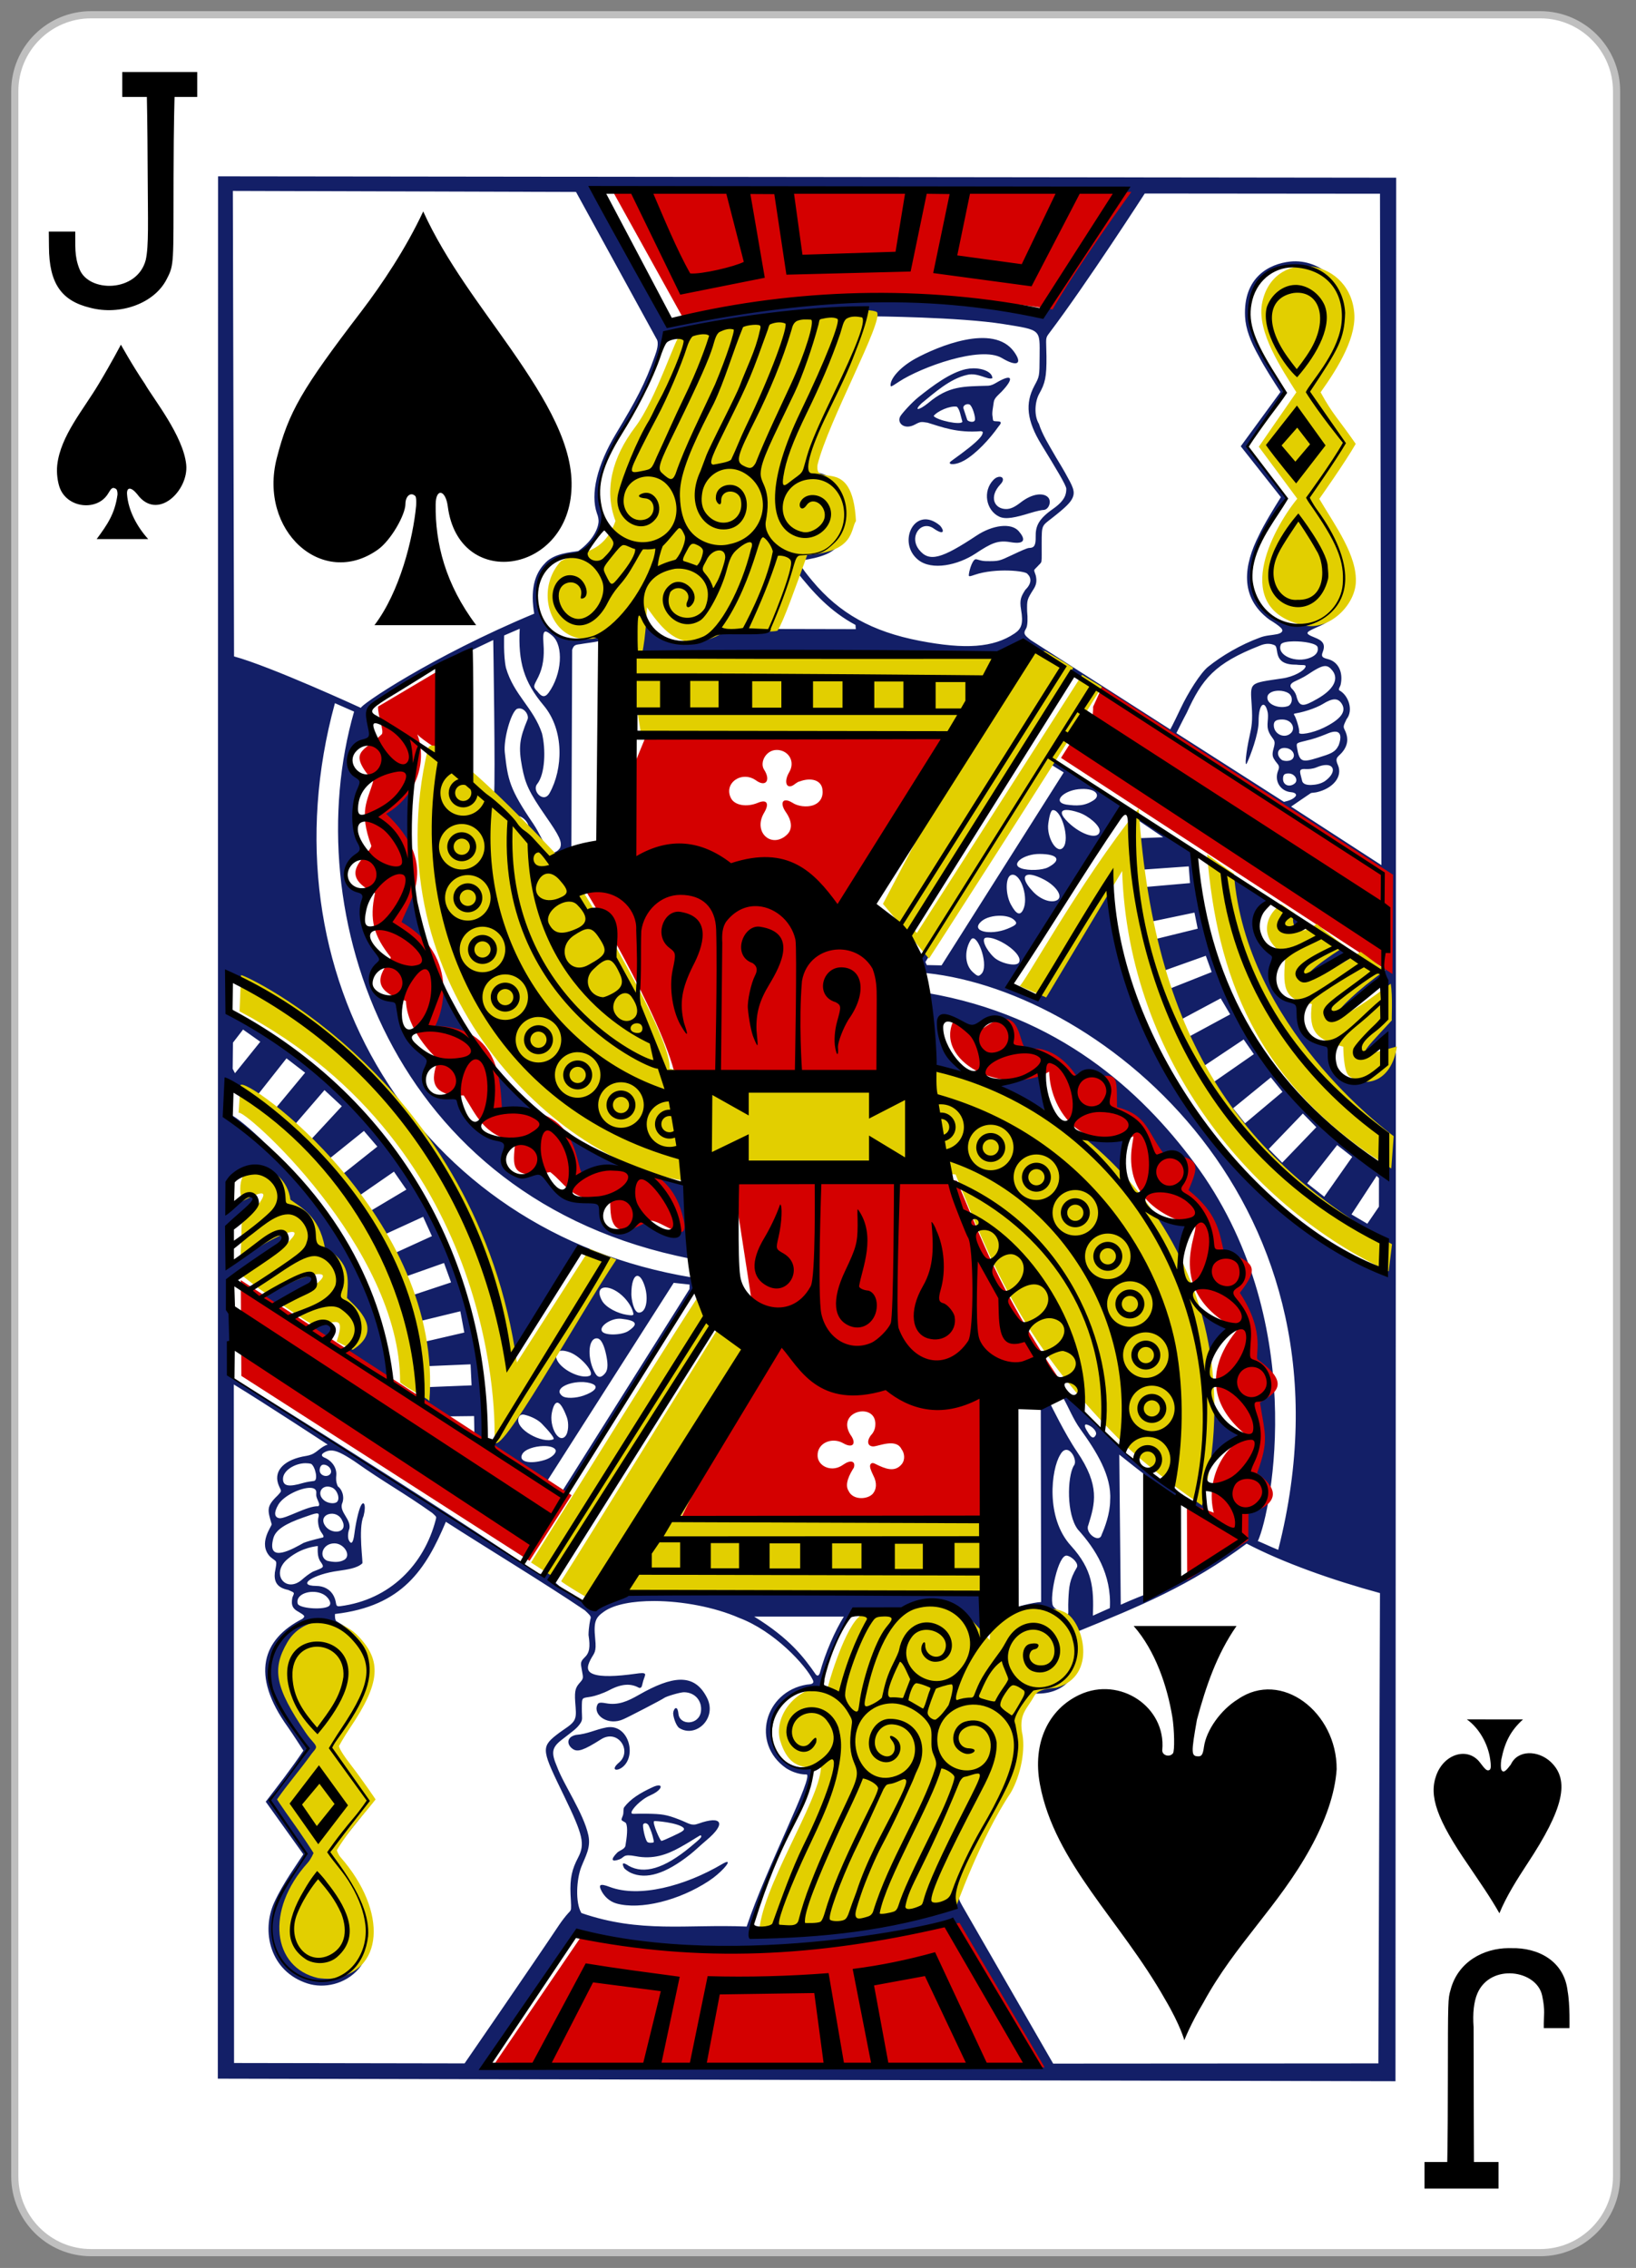 <svg clip-rule="evenodd" fill-rule="evenodd" viewBox="0 0 228 316" xmlns="http://www.w3.org/2000/svg"><rect x="0" y="0" width="228" height="316" fill="#808080" stroke="none"/><path d="m2090.89 600.582c0-5.867-4.77-10.63-10.63-10.63h-201.97c-5.87 0-10.63 4.763-10.63 10.63v290.551c0 5.867 4.76 10.63 10.63 10.63h201.97c5.86 0 10.63-4.763 10.63-10.63z" fill="#fff" stroke="#bfbfbf" transform="matrix(1 0 0 1 -1865.599 -587.895)"/><g fill-rule="nonzero"><path d="m1327.12 110.531-.24 1699.089 1052.09 2.29.62-1700.16zm334.16 9.938 476.69 1.75s-54.61 70.653-65.91 102.812c-8.77 11.257-12.75 9.215-27.22 6.282-38.74-10.131-104.04-9.942-136.46-10.532-61.23-2.731-116.23 16.248-177.54 19.344-21.18-35.421-51.9-79.887-69.56-119.656zm-320.97 3.094 306.57.906 71.87 131.156c2.61 3.647.12 11.172-1.44 15.406-8.87 24.975-16.71 39.45-34.65 69.219-17 28.195-23.1 54.017-17.07 71.375.91 2.133 1.69 5.368 1.38 8.094-.99 8.656-8.26 18.674-18.16 25.531-6.72 1.079-20.69 1.94-28.78 9.938-6.93 6.854-12.61 16.885-11.72 35.218.42 6.557 1.25 10.719 1.25 10.719-91.41 38.032-156.92 82.586-154.75 84.219-.86-.396-80.35-36.977-113.43-46.031zm814.66 2.312 210.15.188 1.26 599.687-80.66-52.281c6.61-4.607 10.7-7.34 17.66-12.063 1.23-.374 3.57-.411 5.09-.75 14.05-3.132 23.84-13.64 18.97-24.531-3.31-7.394 1.21-6.943 5.28-12.969 4.58-6.783 3.63-12.824.72-18.531-1.45-2.832-.65-3.953 1.78-9.187 6.43-7.981 1.78-21.481-6.53-25.844-.87-1.285.91-3.271 1.31-5.125 2.35-10.814-1.96-20.307-11.31-22.719-4.82-1.241-6.42-2.078-4.72-6.375 3.01-7.626-.96-10.461-7.22-12.937-10.53-4.167-7.55-4.834 5.47-10.688 26.65-11.983 32.93-47.609 14.59-79.937-2.33-4.111-8.56-13.756-12.78-20.219-4.93-7.554-9.72-14.063-9.72-14.063l35.28-49.187s-24.56-29.097-33.31-45.188c2.06-7.942 26.65-32.882 29.84-57.093 5.01-37.963-23.82-62.259-51.09-59.407-18.91 1.979-42.18 14.077-40.44 49.219.55 10.916 4.81 22.19 12.53 35.844 5.4 10.215 12.4 21.027 19.1 31.406l-35.5 48.531 35.87 45.438s-.47.731-1.25 1.969c-3.57 5.677-13.94 22.391-18.43 32.187-13.23 26.16-17.92 54.88 9.25 75.125 4.75 2.918 8.41 5.4 10.43 7.406 2.67 2.645 1.01 4.655-3.28 5.657-5.04 1.064-10.18.993-15.5 3.093-17.03 6.215-34.1 16.244-46.25 26.063-6.81 5.511-17.8 22.956-24.5 37.125-7.28 15.399-9.31 18.812-9.31 18.812l-124.78-79.875s-3.17-2.502-4.03-3.468c-2.33-2.603-1.49-4.113.12-7 1.37-2.446 1.42-9.635.82-15.094-.18-10.469-.1-10.51 5.93-20.125 2.13-3.388 3.01-6.773 1.78-12-1.95-5.873-2.14-4.002 1.6-8.031 1.45-1.794 3.21-2.681 3.5-4.625.38-2.603.14-7.145.19-15.625.09-16.996-.14-15.595 9.4-23.063 11.86-9.276 16.27-13.649 18.16-17.844 2.7-6.013 0-10.551-6.66-22.562-3.04-5.487-7.75-12.894-10.03-17.031-4.26-7.438-10.41-17.232-13.34-26.594-4.44-7.19-3.77-19.65.34-26.969 5.15-9.187 6.59-14.74 6.41-33.312-.17-17.215-1.42-15.612 2.96-21.375 32.79-43.393 84.85-124.063 84.85-124.063zm133.56 63.469c.7-.001 1.42.029 2.13.062 10.32.491 20.57 3.808 30.09 13.032 12.95 12.982 12.07 31.687 7.81 51.156-1.96 5.654-3.42 11.403-7.4 17.312-2.22 3.288-4.03 6.338-4.04 6.75 0 .412-3.19 5.546-7.09 11.438-3.81 5.756-8.19 13.781-8.19 13.781s6.1 10.938 16.91 24.625c8.16 12.12 13.44 22.682 14.06 22.063 0 0-2.07 5.24-4.9 8.968-8.58 11.263-24.37 34.763-25 37.219-.16.591-1.78 1.194-1.75 1.781.11 2.182 3.24 4.768 7.96 11.25 28.5 39.129 32.54 72.162 11.13 91.563-10.65 9.653-21.16 12.68-32.44 11.469-20.66-2.22-39.73-19.851-37.5-45.563 1.01-11.812.39-15.333 7.35-29.062 3.14-7.73 10.24-20.977 14.96-27.657 4.14-4.795 8.54-11.625 8.54-11.625s-10.14-15.615-28.78-37.562c-3.37-4.013-5.44-9.438-5.44-9.438l31.94-47.312s-3.72-9.18-9.94-18.469c-12.77-19.048-21.01-39.299-20.93-50.696.19-28.404 18.76-45.043 40.52-45.085zm79.53 675.906c-18.86 10.032-37.22 44.285-1.33 20.398l.89 19.696c-18.66 26.489-55.15 7.07-45.87-20.358-25.2 3.265-29.13-22.313-27.85-34.481-33.14-7.221-21.69-42.318-21.69-42.318-19.15-16.007-22.51-32.773-7-50.447-15.68-9.754-20.1-16-37.33-23.084 13.21 117.528 76.64 178.568 143.4 232.969 0 0 1.48 37.845-6.16 30.875-95.32-71.225-156.6-152.673-167.15-284.417-.8 2.069-45.19-34.362-52.53-32.427-15.39 213.335 154.45 353.564 225.09 381.204 0 0 1 29.72-.22 29.83-107.04-46.7-226.07-183.738-249-346.784l-63.15 97.813-23.66-10.125 102.12-160.906-69.06-43.282-112.43 178.156s-2.99 14.855 5.15 14.626c157.83 16.886 392.55 206.502 313.91 515.122-6.82-2.69-17.68-7.98-18.22-7.75 12.33-26.59 46.75-198.89-56.78-338.06-47.43-63.763-121-131.625-239.03-151.656 9.75 20.128 5.5 65.781 5.5 65.781l27.5 5.563c-9.28-9.81-17.04-17.891-20.72-28.532-5.15-16.576 2.4-26.393 20.75-16.531 7.29 4.089 9.12 3.931 16.22-1.344 14.77-10.984 31.64.327 27.75 18.594-.58 2.699.14 4.4 7.15 5.031 15.9 1.581 31.91 9.46 42.28 21.813 5.09 6.514 6.24 5.547 10.75 1.625 11.1-9.633 29.47 3.715 26.19 18.625-1.87 8.523-.84 10.563 3.09 12.219 21.68 9.112 27.01 14.861 33.76 33.843 2.47 6.954 4.5 9.24 5.78 8.844.89-.277 4.46-1.469 7.59-2.656 16.18-6.129 25.66 13.441 14.19 28.781-2.35 3.14-.61 6.16 3.56 8.44 13.47 7.35 22.63 24.9 24.22 43.31.61 7 1.34 7.01 8.34 6.72 17.92-.75 26.45 23.44 11.88 32.34-5.08 3.1-4.13 7.1-.19 11.78 10.45 12.4 12.89 21.35 11.97 35.47-1.23 18.81-.03 18.44 5.97 20.72 17.41 6.63 14.16 34.46-2.91 34.36 12.3 28.65-3.9 63.59-3.37 64.23 32.81 18.47 3.18 38.08-6.35 34.63 0 0-4.86 12.87.66 19.5-28.78 38.08-66.46 44.4-108.19 63.31l-1.31-134.06c17.36 13.97 34.56 27.01 51.75 40 0 0 4.36-1.31.39-4.98-7.65-7.06-26.88-19.5-32.27-24.46-11.61-8.81-54.18-49.51-61.75-59.15-3.39-6.43-8.51-2.71-8.37-2.32 5.09 8.79 8.88 19.04 15.48 28.18 14.23 19.73 28.05 41.66 26.61 63.36-.03 12.14-4.86 24.68-7.56 30.78-2 8.33-15.28-1.42-11.94-8.44 5.91-19.23 10.8-34.98-10.31-65.88-10.29-15.06-23.63-42.4-23.63-42.4l-8.53 2.06.32 174.91c-7.16.29-25.3 4.99-21.57 5.12 56.55-11.3 73.86 69.62 19.25 72.25-10.37.37-21.09 18.22-22.18 27.91.47 23.49 3.91 48.27-13.29 70.84-4.51 5.93-6.59 15.35-10.78 22.75-20.99 37.17-30.35 58.47-28.22 68.06.56 2.47 1.07 5.72 1.07 5.72-66.86 16.71-116.99 20.99-184.35 22.56-.65-1.05 22.61-66.5 39.6-100.06 12.55-24.8 19.02-41.75 15.5-46.87-53.41 2.68-43.17-75.63 7.94-72.88 0 0 12.81-45.11 27.15-65.47 13.59-7.56 40.92 2.74 56.25-7.4 36.11-11.08 59.75 31.62 59.75 31.62l9.72-40.62-319.31-1.53s-32.9 12.32-49.72 5.37c-10.75-4.44-23.09-17.03-23.1-17.03 0 0 122.02-195.98 139.94-224.25 1.46-2.3-3.18-7.24-3.18-7.28-.68-6.42-142.04 213.94-141.47 223.66 0 0-3.76 5.34-10.57.62-79.95-55.17-271.03-173.78-271.03-173.78l-.25-87.88c66.47-41.88 60.44-58.99-1.06-13.34-.86.72-1.31-33-1.31-33 46.88-41.89 7.89-28.77-1.36-14.26.22-10.44-2.21-24.62 4.48-30.86 20.49-18.89 44.63-1.55 45.84 26.37 26.73 5.24 23.42 28.72 30.3 38.16 27.25 15.38 12.9 38.72 19.66 46.65 28.7 18.1 8.68 47.19 2.61 46.53 3.62 2.44 39.28 26.35 42.34 25.47-3.09-125.35-141.13-245.03-144.97-238.747l2.94-27.032s172.51 110.349 171 287.409l55 32.69c-4.89-181.67-86.01-304.283-224.72-382.286l-2.93-34.219c116.43 54.196 224.41 163.879 249.56 343.655l64.47-100.06 22.71 11-103.5 166.08 64.63 42.51c50.14-66.01 91.95-146.95 117.44-185.47-.67-3.52-2.07-8.56-2.07-8.56-246.46-40.65-385.29-271.612-319.12-512.936l17.12 7.531c-51.39 178.729 32.42 435.985 300.47 488.595-.53-19.01-3.87-65.75-3.87-65.75s-35.22-10.59-30.04-6.35c8.63 7.38 28.01 39.17 19.82 50.47-5.89.83-15.75-2.47-26.53-10.37-4.07-2.98-4.18-2.35-8.75 2.53-12.67 13.53-31.08 5.78-31.25-12.81-.07-7.85-.37-9.52-11.5-9.6-16.89-.12-24.47-3.01-34.59-16.56-7.19-9.606-6.53-9.649-14.97-6.75-16.19 7.71-29.11-8.474-24.03-21.811 2.5-6.249-.17-8.249-7.54-9.469-14.33-2.372-30.55-20.365-33.53-35.062-.61-3.004-2.11-3.762-10.56-3.469-16.58.574-25.76-9.482-19.22-23.563 3.54-7.615 4.53-10.689-2.09-15.843-8.12-6.321-12.71-10.713-16.32-18.375-2.85-6.078-3.28-9.967-5.24-22.907-.69-4.501-2.18-5.233-8.07-6-17.14-2.236-23.9-19.779-11.31-31.156 3.84-3.473 3.83-3.389-2-10.937-11.22-14.521-15.42-33.476-10.53-46.094 1.32-3.417.03-7.598-3.97-8.594-15.63-3.893-15.9-21.23-.94-30.969 4.35-2.827 4.57-4.701 1.28-10.406-5.75-9.993-5.46-36.164.1-48.687 3.59-8.097 3.57-8.284-2-11.844-11.88-7.591-8.49-28.468 5.56-31.906 6.82-1.67 7.28-2.56 5.44-10.844-3.28-14.765-3.84-18.604 4.87-24.438 23.97-15.563 85.35-45.312 85.35-45.312l20.28-9.656s2.02 123.88.72 138.531c-.79 6.307 4.87 10.126 11.46 16.687 13.63 13.397 21.1 29.597 39.29 40.844 0 0 11.33-6.302 18.34-10.812l.69-176.532c1.43-4.007 2.44-4.448 7.09-5 3.87-.746 13.59-1.829 16.85-2.781 7.83-2.291 9.06-5.452-1.22-4.406-3.1.315-7.75 1.634-12.94 2.687-32.14 9.644-55.91-40.404-31.44-65.625 4.7-4.207 22.25-11.529 30.22-12.031 2.31.018 9.16-8.425 13.84-16.219 4.71-7.833 6.67-13.655 3.97-21.5-5.67-16.516-.26-41.875 16.69-69.562 18.36-26.132 32.53-55.296 39.97-86.344 65.04-7.842 120.21-24.015 179-20.437 2.3 19.87-64.28 137.012-50.38 143.875 52.38 12.543 34.5 74.652-5.31 72.593-5.96-.032-6.55.496-10.34 13.688-7.23 19.259-11.9 33.954-19.66 51.875-.02 4.608-3.25 4.155-25.03 4-19.91-2.948-33.64 7.902-48.13 8.531-18.46.842-34.21-8.009-40.62-22.687-2.86-6.541-5.51-2.24-5.59 13.281-.07 12.348-.57 19.562-.57 19.562s76.32.225 163.28.375c175.8.304 158.29 2.999 172.22-3.968 8.15-4.071 13.51-8.482 27.6.718 22.56 14.74 21.82 12.728 15.25 22.219-44.19 65.523-141.85 223.188-141.85 223.188l6.85 6.687s98.63-155.855 143.56-228.875c2.04-2.371 11.44.625 11.44.625l269.06 175c-2.27 26.445.37 85.715.37 85.715-75.62 40.16-52.52 60.622-.45 11.982zm-456.59-629.687s78.05.632 117.19 6.906c34.27 5.494 32.51 4.485 32.37 29.375-.1 17.676-.12 17.274-4.65 25.75-8.36 15.624-6.94 31.025 6.28 52.594 12.83 20.936 22.22 36.396 22.22 39.375-.01 4.621-.8 10.263-11.91 18.031-13.12 9.165-15.62 15.569-15.44 24.875.15 7.534-1.28 9.993-5.78 9.969-1.8-.01-8.18 2.956-15.03 6.187-12.05 5.685-12.07 5.685-23.31 5.594-5.64-.046-8.37-2.175-9.94-1.563-3.03 1.412-5.78 11.546-5.69 14.5.32 1.046 1.93.417 5.25-.718 18.64-6.381 46.38-3.514 47.16-.719 3.76 3.405 3.76 8.668-1.91 14.125-3.68 5.781-5.35 8.768-3.81 17.719 2.09 12.158.53 16.983-5.69 21.187-18.96 12.822-44.27 14.437-84.75 6.656-42.66-8.2-71.83-24.468-96.09-53.593-10.84-13.011-13.52-17.57-8.16-18.469 6.61-1.023 13.93-2.392 20.72-5.313 29.98-12.903 29.45-67.804-10.94-73.531-16.47-.584 34.02-78.265 51.91-138.937zm38.51 37.821c-14.5 8.117-22.08 18.02-22.1 23.397-.02 2.203.48 1.803 7.4-2.75 20.1-13.216 73.04-32.302 91.94-21.281 13.62 8.179 18.91 5.514 11.02-5.486-18.51-25.815-68.45-4.675-88.26 6.12zm51.77 8.647c-2.14.018-4.38.264-6.59.719-13.98 3.12-29.36 14.637-42.1 24.781-6.28 5.004-15.17 14.909-16.56 17.5-3.14 5.866 3.8 12.33 13.25 7.157 5.5-3.01 5.99-2.33 11.28-1.594 12.2 3.678 26.11 9.371 47.63 7.562 2 .459 1.85.93 1.15 2.813-1.27 3.442-8.89 10.015-18.84 17.375-5.13 3.795-9.62 6.905-9.97 7.469-1.58 2.53 5.27 2.728 12.78-1.532 10.66-6.044 22.93-19.413 30.44-30.156.71-1.023 1.7-1.865 2.03-2.969.73-2.486-3.75-1.459-6.16-2.125-1.03-.287-.82-2.892-1.09-4.093-.71-3.151.52-8.364 1.09-12.844.47-3.623 4.36-6.499 6.91-9.156 11.24-11.689 10.36-16.987-4.75-8-2.54 1.513-4.56 2.425-7.03 2.625-22.3.701-35.19-.163-53.78 15.5-8.27 6.661-13.24 7.312-5.88.218 11.22-9.088 25.29-22.019 40.85-25.437 9.39-2.338 18.32 4.853 22.43 3 .03-5.14-7.81-8.89-17.09-8.813zm-3.23 32.307c2.55 1.683 5.06 10.407 4.82 13.35-.27 3.417-6.15 2.001-6.96.375l-3.19-9.688c-1.39-3.271 2.83-5.126 5.33-4.037zm-11.36 1.975c2.73 2.693 3.35 8.53 4.9 13.343-.99 3.473-22.94-1.219-25.69-5.102 3.29-4.278 14.6-9.399 20.79-8.241zm38.5 62.562c-1.65-.109-3.84.694-5.82 2.719-9.88 10.118-6.69 27.357 5.19 32.937 5.8 2.721 14.56.72 27.47-3.25 6.15-1.891 10.6-2.756 11.75-2.75 5.04.028 7.79-7.791 4.25-11.375-4.09-4.142-13.78-3.532-24.22 4.532-5.28 4.078-9.05 6.054-13.31 6-10.43-.133-15.51-10.875-4.85-22.157 3.55-3.755 2.29-6.474-.46-6.656zm-73.14 74.172c12.31 9.931 35.68 4.725 51.39-5.672 14.03-9.29 19.86-12.034 31.12-10.094 13.81 2.378 13.29-3.05 7.31-9.875-6.78-7.738-23.52-5.349-37.53 3.938-31.06 20.59-42.29 24.034-51.3 12.894-9.69-11.968 1.84-27.326 13.24-18.944 9.35 6.365 9.21 1.577 5.35-2.787-22.53-18.987-38.79 15.042-19.58 30.54zm-109.18 9.766c15.68 19.875 30.68 36.293 53.22 48.406l.25 3.75-72.87-.156c5.09-8.89 19.55-51.409 19.4-52zm-246.75 51.781c-1.54 29.958 3.83 47.555 21.38 68.5 18.65 22.261 17.26 56.962 5.27 78.4-5.31 9.487-16.11-2.178-11.02-8.244 7.24-9.105 7.67-31.33 4.25-45.219-7.68-22.957-25.1-34.202-32.16-58.468-2.37-10.356-1.62-28.969-1.62-28.969zm22.82 2.531c1.27-.201 3.3 1.118 6.31 3.719 10.31 8.921 8.55 34.459-3.25 50.844-3.62 4.969-6.61 3.551-10.06-1.063-4.67-4.609-3.05-5.067.87-13.156 4.09-8.436 5.4-17.935 4.56-29.031-.56-7.473-.3-11.019 1.57-11.313zm668.47 8.75c9.09-.136 20.46 1.793 21.5 5.094.98 4.015-1.18 7.231-6.26 9.375-13.31 5.621-30.9-2.243-26.46-11.844 1.1-1.716 5.76-2.543 11.22-2.625zm-23.07 2.188c2.62-.059 4.65.584 6.25 1.312 4.37 2.248-2.49 17.611 19.22 17.313 5.19.763 9.03-.43 8.31 1.906-1.08 3.54-10.39 8.849-20.5 10.344-30.25 4.472-28.93 2.963-27.56 24.343.9 13.956-.01 18.661-1.91 27.125-3.28 14.674-4.58 28.852-2.37 24.188 2.95-6.236 10.48-25.928 10.44-37.125-.07-16.515 5.82-19.781 8.19-7.813 1.01 7.923-2.54 12.392 2.78 20.469 3.01 4.539 4.39 4.462 2.37 11.5-1.78 6.209-.54 8.035 1.63 11.188 2.18 3.174 4.38 3.903 2.53 8.343-3.99 9.575 2.26 18.64 11.34 19.407 4.2.354 5.36 2.182 4.09 3.781-2.21 2.761-6.63 4.074-10.31 4.875l-96.09-61.406s7.13-14.301 9.25-18.125c13.8-30.27 24.75-44.06 65.12-59.907 2.79-1.2 5.19-1.673 7.22-1.718zm51.07 19.875c2.65-.1 4.61 1.287 6.84 4.156 5.9 7.582.75 17.059-13.75 25.219-12.4 7.05-16 7.891-18.69-3.188-.62-1.999-2.27-4.455-3.34-5.437-2.87-2.626-2.22-4.812 1.44-6.75 1.74-.928 7.32-3.211 11.78-6.157 7.75-5.118 12.31-7.715 15.72-7.843zm-40.91 22c3.03.047 6.16.781 8.47 2.281 3.84 2.5 3.88 8.779 0 11.281-7.72 3.148-19.91-1.07-18.88-8.156.53-3.604 5.35-5.486 10.41-5.406zm49.44 7.75c2.73-.073 4.79 1.207 6.5 3.843 4.52 6.99-.79 14.005-16.03 21.469-10.03 4.911-22.85 7.044-22 4.156.68-2.324-2.91-13.794-4.5-15.625-.62-1.942.18-.193 12.84-4.187 4.58-1.447 10.12-3.832 12.69-5.438 4.35-2.727 7.76-4.146 10.5-4.218zm-720.91 18.125c-7.05 16.945-8.17 24.431-4.81 42.25 2.79 14.832 6.03 22.271 21.25 44.187 11.58 16.68 15.29 23.17 12.5 28.438-1.97 2.838-6.39 5.486-9.14 2.758-5.66-7.399-9.06-16.39-14.58-24.633-21.27-31.202-22.75-39.141-25.47-63.782-1.24-11.259 5.23-35.23 10.76-38.812 6.2-2.428 11.4 5.7 9.49 9.594zm491.5-7.813c-.5.063-1.03.346-1.56.875-2.89 2.896-11.16 16.369-10.88 18.406.63 4.469 4.29 1.548 13.88-12.531 2.3-3.382.74-7.024-1.44-6.75zm183.09 7.656c8.52.257 11.53 7.891 7.72 11.875-5.56 5.811-15.56 1.424-15.56-6.718 0-3.452 1.61-5.232 7.84-5.157zm47.22 10.875c4.88.209 5.53 5.061 2.94 12.094-3.24 6.53-7.14 7.635-18.84 11.281-14.02 4.367-16.3 3.73-18.41-9.156-.81-4.951-.41-3.852 12.5-7.281 5.54-1.472 12.01-4.099 15.47-5.531 2.61-1.058 4.72-1.476 6.34-1.407zm-827.6 5.777 3.44 26.03 5.6-19.494zm782.07 8.755c6.9.027 10.59 6.2 7.1 9.906-1.95 2.065-6.92 2.108-9.32.906-5.47-4-4.48-10.84 2.22-10.812zm-210.62 13.593 13.43 8.282-109.15 172.343-13.16-.281-1.25-2.75zm247.68 1.657c8.06-.114 8.76 7.484-1 14.468-4 2.565-8.48 3.19-11.96 3.344-4.86.215-8.13-1.047-8.5-4.406-2.11-8.229-3.31-10.272 4.18-9.781 1.5.097 5.58-.139 8.85-1.532 3.34-1.425 6.18-2.062 8.43-2.093zm-33.37 7.531c5.57.03 9.11 6.072 5.37 9.031-4.62 3.656-10.37 1.4-10.34-4.125.02-3.53.98-4.928 4.97-4.906zm-785.44 12.187-29.69 26.306c10.88 12.88 20.02 25.742 29.44 39.248zm600.5 1.688c12.89-.518 17.11 5.717 11 9.906-8.3 5.551-15.42 5.285-24.84 4-12.47-2.317-2.55-12.301 11.12-13.719.94-.097 1.86-.153 2.72-.187zm-13.69 18.75c2.61-.07 6.44.662 11.41 2.344 8.43 2.856 18.93 11.693 18.44 16.593-.8 7.932-15.73 3.837-27.75-7.531-7.53-7.122-7.82-11.253-2.1-11.406zm-11.4.125c7.31.691 14.6 25.426 8.94 33.031-5.56 7.454-15.35-8.588-13.57-21.187.71-4.988 1.96-11.573 3.91-11.813.23-.029.48-.054.72-.031zm-477.32 5.437c4.12.984 9.4 6.678 8.26 11-.83 1.736-2.57 1.232-4.44.782-3.39-1.432-6-6.146-5.35-10.063.32-1.059.77-1.657 1.53-1.719zm553.88 4.25 21.47 14.563-21.47.844zm-88.97 29.469c16.47.089 19.96 5.418 7.66 11.906-5.12 2.697-17.56 3.204-24 .969-10.22-3.547 2.04-12.953 16.34-12.875zm133.25 11.094 1.13 14.937-41.35 3.625-2.12-15.562zm-142.94 7.437c2.87-.181 7.43 1.144 13.41 4.219 11.25 5.788 17.65 15.495 11.84 18.563-5.26 2.779-14.63-.518-21.25-7.469-8.76-9.201-9.46-14.967-4-15.313zm-14.06.031c7.51.451 14.01 21.037 9.06 31.219-2.7 5.571-6.13 4.353-11.06-4.812-4.76-8.863-5.02-24.51.47-26.219.51-.158 1.03-.218 1.53-.188zm-537.74 5.812-18.07 36.345 32.74 28.585zm699.84 28.001 2.9 14.375-39.69 9.781-3.87-15.656zm-173.32 2.812c4.84.086 9.39 1.235 12 3.532 3.62 3.184 2.83 4.613-5.72 8.093-15.22 6.198-33.97 2.448-23.09-6.812 3.84-3.27 10.59-4.923 16.81-4.813zm257.82-.842c-15.16 10.161-.56 15.75 10.27 8.069-.81-2.617-7.09-8.028-10.27-8.069zm-268.94 20.374c10.84.354 32.11 15.226 27.56 22.343-2.47 3.899-16.69.572-22.34-4.843-7.43-7.117-11.36-16.633-7.25-17.375.62-.112 1.31-.149 2.03-.125zm-13.69.687c5.6-1.042 14.54 25.034 7.78 31.719-2.52 2.499-3.23 2.35-7.47-1.406-8.47-7.505-7.01-21.334-1.94-29.063.49-.739 1.05-1.142 1.63-1.25zm333.14 13.742c-1.48-2.76-3.32-4.04-5.34-5.559-52.7 20.248-39.19 39.538 5.34 5.559zm-124.86 1.789 5.25 14.563-39.97 15.844-5.87-15.938zm-683.65 27.563-13.54 35.625c14.72.086 27.98 7.035 41.41 13.219zm696.93 10.469 8.47 14.312-37.59 20.344-7.5-15.094zm-873.37 27.875 15.4 10.875-22.62 28.125-2.06-3.969.25-23.344zm893.9 8.844 9.1 13.125-36.19 25.156-8.87-14.281zm-855.09 16.875 16.63 12.812-26.29 31.719-15.9-12.156zm182.94 7.843-.78 38.157 39.12 1.5zm452.21 17.198 44.47 25.607-6.69-39.084c-11.62 2.263-26.53 9.833-37.78 13.477zm244.26-8.01 10.37 12.906-33.44 28.094-10.71-13.438zm-845.47 11.312 15.5 14.407-27.31 29.5-14.35-13.532zm874.03 20.938 12.03 12.219-30.47 31.687-12.03-12.219zm-838.81 15.531 12 14-31.19 24.785-11.56-14.066zm179.71 3.281 8.76 37.374c-.64-2.72 38.82-11.146 43.96-8.311zm459.43 3.16 37.24 39.324 4.19-37.879zm230.33 6.184 13.46 10.531-25 35.629-15.25-11.97zm-842.63 23.75 11.09 16.03-32.68 19.47-9.28-14.16zm877.91 3.78 2.06 2.06-.03 25.44-10.38 15.25-14.15-8.34zm-210.71 28.57 32.95 59.9 9.29-44.67c-12.18-.18-31.47-7.98-42.24-15.23zm-641.14 7.99 7.85 17.28-34.54 15.76-7.87-17.19zm18.66 41.25 6.31 17.35-36.72 12.18-5.81-16.71zm-164.16 31.41 11.44 8.02c59.57-31.31 41-40.56-11.44-8.02zm336.69-19.91c2.25-.23 4.85 2.88 6.94 9.75 3.16 10.39 1.48 23.27-5.56 23.1-4.75-.58-6.52-12.76-6.54-16.28-.05-10.43 2.27-16.27 5.16-16.57zm32.66 6.22 14.18 1.53-.06 4-113 179.41-13.69-8.69zm-60.85 4.16c4.51.04 11.1 3.14 16.94 9.34 3.42 3.71 7.08 8.97 7.97 14.35-.1 1.77-3.13 1.1-6.06.68-7.51-1.06-18.55-6.25-22.07-12.65-4.32-7.87-1.88-11.77 3.22-11.72zm519.5 6.39 15.06 73.47c4.67-18.39 14.53-28.99 21.83-43.44-19.21-8.84-27.09-19.32-36.89-30.03zm-649.25 14.86 3.53 19-38.06 8.81-3.94-18.44zm141.97 6.59c.54-.01 1.08 0 1.59.06 13.92 1.56 15.9 4.66 6.54 10.94-5.68 3.81-21.03 4.35-23.57.28-2.7-4.33 7.35-11.2 15.44-11.28zm-276.19 11.16 11.82 6.91c20.23-14.63-1.87-17.56-11.82-6.91zm256.16 6.41c4.25.05 6.82 7.64 8.31 14.62 1.45 6.76 1.95 12.86-.65 16.25-3.19 4.16-6.31 4.89-8.85.78-7.42-12.05-7.18-31.76 1.19-31.65zm-31.38 11.03c1.99-.07 4.49.43 7.41 1.53 9.88 3.72 22.97 18.85 17.44 20.94-8.17 3.08-26.02-5.88-29.38-14.94-1.69-4.57.17-7.38 4.53-7.53zm-81.43 12.18.9 18.79-40.03 1.62-1.18-18.69zm98.06 15.82c3.94-.12 7.88.4 11.06 1.78 5.73 2.47 1.56 6.96-8.28 10.37-6.49 2.26-15.75 2.83-19 .25-7.59-5.99 4.39-12.06 16.22-12.4zm-309.56 2.18c27.42 16.66 83.93 53.75 83.93 53.75-2.68.53-5.53 2.64-8.18 4.69-2.05 1.68-4.26 3.24-6.19 4.03-3.04 1.25-5.83 1.42-8.37 1.97-17.68 3.84-26.33 13.85-20.82 26.28 2.17 4.89 2.73 4.1-1.03 8.22-10.54 10.06-9.25 13.07-5.5 25.94.05 1.82-12.55 17.29-1.41 28.94 6.17 5.37 6.46 2 4.22 14.21-.78 7.35 1.23 13.37 11.91 15.47 5.94 2.73 5.86 1.78 3.75 6.82-1.44 7.22.62 10.21 5.69 12.84 4.6 2.88 6.47 3.66 3.22 6.19-35.59 18.22-46.53 49.92-12.97 96.62 3.95 5.51 13.91 21.05 13.91 21.05-11.31 16.79-22.11 30.62-33.65 45.62l33.58 46.97c-5.44 8.52-18.15 25.86-25.97 42.96-11.74 25.69-3.98 61.69 29.78 72.46 14.48 4.62 33.6.88 45.65-13.12 9.78-11.36 15.11-33.91 6.18-57.41-11.28-26.32-24.81-39.23-29.19-46.71l35.96-45.14s-24.78-35.64-34.66-48.58c67.43-82.54 12.35-105.62 1.78-112.69-1.64-1.1-1.25-6.38-1.25-6.38 60.56-6.94 81.25-40.22 99.06-82.34 36.13 23.27 87.86 54.56 124.1 79.03 3.49 3.24 5.78 5.25 5.25 7.03-.44 1.46-1.84 8.16-1.91 15.03 1.69 10.95.88 15.91-3.53 20.1-4.15 3.94-3.32 5.73-2.65 10 1.15 7.4 2.27 8.14-1.04 11.87-4.08 4.6-5.44 6.75-4.68 17.91.45 6.62 1.29 11.59-.44 15.5-2.25 5.09-8.43 7.66-16.53 14.03-14.18 11.14-12.27 14.54 7.31 54.97 16.68 34.45 18.59 42.33 12.19 54.56-5.33 10.18-7.34 18.05-6.69 32.75.16 3.75.48 7.81.47 9.78-.04 4.76.02 4.22-2.72 7.19-2.13 2.32-5.68 6.9-7.87 10.19-23.29 34.92-84.54 123.78-84.54 123.78l-205.96-.35zm288.84 16.25c2.41-.17 5.33 4.15 8.63 12.88 1.9 5.04 1.7 13.79-1.38 17.16-6.13 6.7-14.57-9.01-11.9-21.44 1.2-5.62 2.77-8.46 4.65-8.6zm579.26-9.44c.04 31.83-.65 73.13-11.6 103.57l12.42 5.63c-4.01-31.26.97-56.92 29.64-70.44-13.05-8.86-23.02-23.82-30.46-38.76zm-610.13 20.07c.99-.03 2.14.22 3.4.62 4.65 1.28 10.31 4 13.75 7.5 5.89 6.01 11.97 13.23 10.44 13.91-9.74 4.28-34.46-8.79-31.22-19 .71-2.16 1.97-2.99 3.63-3.03zm-43.32 1.34.25 15.6-23.93-15.32zm546.66 7.5c3.88.34 9.87 5.42 8.94 8.94-1.67 3.82-3.72 3.46-6.39-.55-3.33-5-4.68-8.12-2.55-8.39zm-485.03 19.28c5.81-.15 10.83 1.13 11.37 4.16-.01 2.87-4.43 6.57-9.87 8.25-13.61 4.19-23.82 1.49-20.09-5.19 2.33-4.42 11.12-7.01 18.59-7.22zm474 17.69c-5.75 10.31-6.47 43.29 3.69 56.75 15.77 17.42 30.33 40.1 28.65 70.28l-15.15 6.78c.83-24.82-.16-40.96-19.54-62.37-23.07-25.08-17.65-68.53-9.68-81.31 6.84-12.62 16.68 5.24 12.03 9.87zm-664-13.72c4.85-.28 10.77 2.58 21.5 9.66 27.43 19.41 42.3 26.91 69.5 46.12 3.98 3.73 3.78 3.2 3.09 6.13-10.4 39.79-40.59 71.37-85.34 77.15-5.18.67-2.51-2.57-5.63-8.81-3.21-6.42-9.13-9.22-15.71-9.28-18.48-.17-2.68-10.53 19.87-13.5 7.46-1.15 16.44-2.16 21.19-6.65 1.03.48-3.92-31.13 1.15-42.26 2.59-10 .14-14.84-2.65-8.68-1.76 3.86-4.21 14.01-5.53 24.4-1.12 8.78-2.97 9.99-5.03 5.72-.95-1.94-.93-6.55.56-10.18 1.68-8.28-8.76-14.52-6.66-22.1 2.8-6.33-.11-13.31-3.62-15.62-1.92-4.11-1.69-7.07-1.44-9.94.59-6.71-3.88-13.16-10.94-15.97-3.12-1.58-2.19-3.28 1.06-4.91 1.52-.75 3.01-1.18 4.63-1.28zm-22.44 11.35c1.78-.03 3.54.16 5.22.59 3.63 2.21 6.55 14.79 2.5 15.28-1.49.18-6.16.75-9.78 1.81-12.27 3.61-18.08 3.12-17.85-3.93.25-7.2 10.32-13.59 19.91-13.75zm16.31 1.28c4.83.02 8.73 5.68 5.69 8.69-3.14 3.1-9.18.83-9.15-3.66.01-2.42 1.11-5.05 3.46-5.03zm3.28 19.59c1.39-.05 2.92.24 4.57 1 4.49 2.08 7.07 9.8 4.22 12.63-2.18 2.15-8.39 1.39-11.72-1.44-5.95-5.06-3.06-11.96 2.93-12.19zm-15.21 1.13c2.78.05 4.78.95 5.31 2.87.46 1.65-.31 3.18.44 5.53 1.17 3.71 3.52 6.55 1.46 8.03-9.4-.56-28.94 11.25-34.59 10.69-4.7-.63-5.24-4.96-1.15-12 4.71-8.13 20.19-15.3 28.53-15.12zm5.68 22.84c2.05-.13 2.4 1 1.57 4-.59 2.13-.11 7.2 1.34 10.47 1.55 3.51 4.37 5.59 2.91 6.97-2.41.69-10.49 2.31-17.29 4.84-8.76 4.85-33.38 19.46-27.18-3.91 1.97-7.8 11.03-13.22 26.84-18.74 6-2.1 9.76-3.5 11.81-3.63zm12.91.28c3.8-.28 8.15 1.56 10.09 6.28 5.71 11.37-10.67 13-15.9 3.53-3.1-5.6.92-9.45 5.81-9.81zm3.12 26.47c8.52.05 15.12 10.6 8.94 14.59-4.58 2.76-10.25 2.24-15.5.94-7.88-3.46-4.24-15.59 6.56-15.53zm814.88.22c32.38 16.95 76.42 32.58 119.12 44.19l-1.43 420.06-290.53.19-79.94-138.78s-2.65-4.52-3.5-6.5c-1.61-3.78-1.04-6.86.06-10.79 2.65-9.46 10.67-28.02 18.06-41.18 19.31-35.45 46.73-74.32 31.88-108.38-1.7-3.89 15.34-25.01 15.34-25.01 26.24 2.14 47.94-14.97 40.18-55.36 54.78-22.4 99.92-40.61 150.76-78.44zm-829.97 2.06c.74-.03-1.49 9.19 3.16 14.84 2.9 4.46 2.43 4.31-7.41 8.19-3.67 2-7.36 5.03-9.44 6.88-14.07 12.56-28.01-3.87-14.4-17.07 10.98-9.87 22.47-12.02 27.9-12.71.08-.09.14-.13.19-.13zm669.4 8.68c4.72.84 10.84 7.13 8.88 10.55-6.66 11.16-6.96 17.16-7.56 28.71-.66 12.89 1.54 14.79-3.37 12.56-3.21-1.5-9.19-4.07-10.54-7.34-3.09-7.56 4.82-45.86 12.59-44.48zm-673.99 32.35c5.23-.09 10.72 1.62 13.81 5.6 2.58 3.31 2.85 6.14.28 7.5-6.09 3.21-26.26 1.54-27.28-2.6-1.57-6.38 5.54-10.36 13.19-10.5zm305.56 8.19c24.64.1 53.4 5.34 75.66 15.06 31.59 11.92 59.43 42.29 65.72 55.28 1.91 3.95-2 3.95-5.38 4.32-37.63 6.21-50.16 52.52-18.41 74.65 9.96 6.23 18 5.57 18 5.57 8.06-.69-35.79 83.45-53.25 135.87-54.01-2.21-94.82 6.11-147.62-12.06-5.68-9.43-4.33-30.25-.19-41 3.79-9.77 8.79-17.3 6.38-28.53-4.21-19.57-22.04-45.06-28-61.22-5.24-12.34-4.9-16.94 4.21-24 10.75-8.33 13.4-10.07 16.35-14.28 2.75-3.92 1.58-4.83 1.62-13.66.06-10.72-.19-9.05 8.66-10.62 3.09-.55 10.37-2.88 15.94-5.82 11.54-6.08 19.59-5.87 26.37-2.09 2.95.79 2.67-2.26 3.91-6.31.54-1.77 1.79-4.66 1.69-5.54-.21-1.81-4.11-1.28-8.41-.68-17.23 2.41-30.8 2.94-37.78.34-6.05-2.25-6.07-6.33-2.53-13.09 3.15-6.03 5.38-5.93 4.09-18.5-1.62-15.78.58-19.1 7.94-24.28 9.18-6.46 25.86-9.49 45.03-9.41zm89.06 13.91h80.1c-7.86 12.68-16.61 32.23-21.57 50.78-.72 1.44-1.58 2.86-3.43 1-10.81-15.47-23.1-32.02-55.1-51.78zm-66.4 56.4c-9.58.28-21.55 4.88-36.6 13.5-10.22 5.86-18.58 9.5-29.44 7.5-6.2-1.14-7-.26-7.81 1.75-3.65 9.06 9.91 18.78 23.6 12.41 3.97-1.67 34.5-17.49 36.18-18.85 1.84-1.47 14.48-5.19 17.82-5.15 10.09.12 16.32 8.06 15.09 17.22-1.65 12.23-18.99 12.84-20.12 1.97-.88-8.38-4.37-4.66-4.69-.54-.02 3.52 2.63 11.54 5.53 13.35 14.65 9.15 33.97-8.66 24.72-27-5.67-11.22-13.43-16.47-24.28-16.16zm-65.73 42.63c-9.94 1.9-16.4 5.76-27.12 6.65-8.84 1.96-8.18 9-2.65 12.66 4.24 2.81 9.59 1.11 25.06-8.72 15.19-9.66 28.21 10.46 16.06 20.76-7.65 6.49-2.4 8.19 2.84 4.29 13.46-10.04 5.74-39.43-14.19-35.64zm47.04 51.78c-1.17-.08-3 .34-5.47 1.47-11.38 5.21-20.14 10.71-25.59 18.03-.94 1.59-.43 4.27-.88 6.37-.35 1.66-1.67 3.76-1.44 4.88.21.98 3.42 2.02 3.91 2.94 1.98 3.72.7 13.2-.44 20.06-.54 3.28-5.42 4.3-7.37 6.28-6.42 6.52-4.81 8.51 2.03 5.97 4.77-1.78 2.75-5.07 14.56-2.78 15.3 2.96 27.43-1.19 39.47-7.88 13.37-7.42 18.21-11.54 18.75-10.65.89 1.46.19 2.23-9.34 10.15-23.9 19.86-41.66 24.47-55.07 17.03-4.01-2.72-7.22-3.84-4.18 2 .39.64 3.63 3.17 5.9 4.19 13.77 6.22 31.04.96 53-16.4 4.82-3.82 9.08-8.09 14.66-12.76 18.23-15.25 13.43-22.23-7.16-14.81-6.49 2.34-8.32-.18-17.09-3.59-11.79-4.58-15.66-5.01-29.22-5.25-11.81-.21-13.57.9-13.56-1.09.01-2.53 7.95-11.46 16.87-15.35 8.71-3.79 11.15-8.57 7.66-8.81zm21.72 37.66c2.2 2.22-.96 3.64-9.47 7.68-4.82 2.29-9.26 4.17-9.88 4.16-.75 1.37-8.79-16.74-6.59-17.63.94-.37 20.61 1.29 25.94 5.79zm-30.91-1.91c1.98 4.11 3.48 8.4 4.25 12.37.18 1.22 1.05 2.99-.87 2.97-1.52.22-4.01.35-4.91-1.06-1.93-3.02-4.06-13.32-3.34-15.31 1.47-2.01 4.08-.6 4.87 1.03zm70.06 32.56c-.71.01-2.05.54-4.15 1.78-33.89 20.01-74.53 30.44-100.66 20.57-8.81-3.33-10.42-2.16-7.22 3.87 2.23 4.18 6.64 9.09 13.35 10.94 21.35 5.87 55.73-2.68 82.18-20.03 10.77-7.07 19.59-17.15 16.5-17.13zm199.44 53.63s59.89 123.44 71.53 129.25l-487.25-.88 82.1-117.34c.72 6.52 198.02 33.62 333.62-11.03z" fill="#131f67" transform="matrix(.156 0 0 .156 -176.638 7.326)"/><path d="m-1336.74 1087.2 76.76-117.488c116.73 20.196 221.22 6.778 335.557-15.58l78.502 127.548zm609.798-443.204-1.644-68.972 24.177 8.537c-8.87-31.946 11.635-65.821 30.787-67.469-62.038-45.215-11.956-95.498-13.027-96.538-67.595-33.483-34.844-87.147-39.571-91.832-82.008-19.823-51.193-85.172-57.257-78.378-47.301 15.08-74.139-24.325-75.477-56.705-40.75 23.996-104.855-7.989-85.552-45.437 0 0 21.961 9.983 25.776 7.831 33.18-24.974 31.129 10.118 38.236 17.615 24.99-4.043 40.093 14.887 46.489 24.097 36.95-.574 35.285-9.41 36.197 26.42 27.954 6.609 27.094 21.681 43.564 41.979 35.1-.194 29.383 11.326 21.761 30.881 25.63 19.722 27.94 35.453 32.413 53.699 27.763 9.549 32.783 13.537 15.155 37.101 24.958 36.112 13.587 57.453 17.322 59.384 30.728 21.41 15.684 29.592 2.56 38.225 5.088 29.039 8.847 33.257-1.37 63.076 35.317 24.196-4.947 36.038-7.015 35.557l.307 24.547zm-848.218-165.886-2.12-85.461 299.09 186.334-36.43 59.31zm395.2 119.3 67.52-147.607-27.77-159.323 200.546 1.068c23.382 50.863 37.695 94.203 96.848 178.051l-60.701 20.022 3.819 102.629zm170.81-41.35c-2.11-4.203-3.3-7.077-2.95-8.975.71-2.45 2.58-2.369 4.99-1.097 8.589 3.996 17.166 7.422 23.316-.513 3.076-4.148 2.16-9.973-.566-13.302-4.97-9.706-19.97-2.373-25.05-1.939-4.72.184-6.6-3.757-2.82-9.474 2.27-2.5 3.68-5.238 4-8.443 2.29-22.429-35.73-13.836-22.14 7.652 6.15 7.944 2.72 12.834-6.2 7.896-9.82-5.433-23.26.007-22.62 11.766.49 8.908 11.77 14.233 21.1 8.698 2.16-1.277 3.83-2.651 5.36-3.348 4.35-1.976 7.52-.459 6.15 4.496-3.82 6.226-8.27 15.156-4.32 20.91 3.99 8.43 17.24 7.419 21.71 2.061 3.07-3.69 3.85-9.619.04-16.388zm455.039-456.548-299.677-187.267 9.983-16.416c13.155-7.626 18.469-16.94 17.806-29.782l7.76-17.881 262.967 162.673zm-464.649-57.299 32.933 154.644-206.943 6.368c-12.24-51.902-85.28-168.633-85.06-166.572l52.95-136.558 274.684-4.866zm-78.63-56.482c5.16-4.89 4.69-12.218-1.23-20.374-5.73-7.901-3.33-13.708 5.73-8.443 5.03 3.253 12.93 3.818 18.23 2.033 6.73-2.417 9.45-7.868 8.34-14.671-1.35-8.229-10.53-10.341-20.25-6.579-2.81.642-4.49 2.977-6.91 4.115-5.22 2.406-7.43-3.895-2.74-12.183 5.19-9.188-.52-18.857-10.35-19.554-10.52-.746-16.57 11.299-12.18 17.778 6.3 9.302 1.95 15.923-6.97 9.78-12.83-8.84-29.2 2.905-22.12 16.251 3.44 6.476 14.36 8.007 24.06 3.709 8.1-3.593 10.59.346 5.78 8.788-9.88 17.349 7.07 32.176 20.61 19.35zm-302.85-147.369-.82 82.71c-31.28-18.429-26.68-18.74-27.82-18.436 9.52 24.699-.6 55.584-26.62 71.106 48.07 43.627 23.01 75.266 15.59 96.48 61.05 34.116 31.37 95.288 31.56 92.143 59.64-.649 59.29 51.505 61.37 73.231 73.65-5.848 64.74 53.222 74.55 58.129 35.47-16.586 77.3-11.791 89.17 36.063 7.62 27.135-19.1 1.305-30.53 2.642-40.33 26.051-33.13-12.808-35.52-18.162-33.69 3.76-38.5-12.258-53.47-23.428-36.34 7.617-33.54-4.423-31.75-26.6-28.7-5.32-35.21-23.066-46.89-40.343-39.47 1.925-23.82-26.227-23.76-31.712-4.87-4.21-27.91-26.146-29.45-51.669-40.72-10.785-15.61-31.656-14.26-38.695-15.65-18.852-19.91-32.877-15.17-57.028-36.26-16.233-6.47-32.453-4.08-42.059-12.25-31.163-3.86-40.69.49-57.731-23.6-26.764-9.74-25.487 6.93-42.236 2.1-3.005-4.05-16.541-3.85-24.57zm202.84-309.836-66.81-115.085 463.488-7.66s-49.285 70.732-68.262 106.224c-115.887-16.334-223.906-5.887-328.416 16.52z" fill="#d40000" transform="matrix(.156 .003 -.003 .156 280.794 121.847)"/><path d="m-1496.45 1014.38c-40.8-8.57-48.55-59.552-11.09-102.676 3.03-3.487 5.04-8.84 5.04-8.84s-6.98-11.06-25.19-35.424c-3.39-4.534-8.34-11.805-8.34-11.805 9.52-14.231 19.57-26.05 30.23-41.485 1.43-2.085 4.1-4.435 3.69-6.327-.58-2.693-4.59-5.325-9.44-12.224-28.2-40.093-31.5-56.117-17.93-80.462 12.77-22.888 44.1-26.024 63.53-6.358 20.99 21.254 20.36 40.892-5.79 81.276-5.74 8.865-9.86 16.847-9.86 16.847s-.19 2.785 9.72 15.156c13.75 17.163 23.88 31.917 23.88 31.917s-6 7.919-11.69 14.828c-15.24 18.514-22.02 31.216-22.02 31.216s1.12 3.624 3.48 6.216c43.4 47.558 40.96 103.045-7.13 108.555-2.48.28-8.5.01-11.09-.41zm332.43-621.577c-1.15-1.811-149.24 246.958-149.24 246.958l17.55 10.854 141.8-230.042c2.23 1.63 4.41 3.582 4.01 6.357 0 0-116.67 197.358-136.12 228.915-.53.849 30.03 18.276 31.05 18.31 44.22-22.71 230.51-6.759 353.861-16.365.494.371-1.179 43.411-1.179 43.411s-28.696-32.104-34.388-32.208c-28.089-.516-57.421 11.931-78.594 10.937-13.44 4.357-28.04 53.841-30.87 66.233-24.63-2.448-47.94 23.656-41.86 47.512 8.47 26.475 22.24 24.242 37.18 24.432-.89 30.146-52.76 110.418-52.34 149.542 56.17-5.376 117.011-7.408 174.736-25.861 0 0 20.755-63.027 47.568-104.786 8.807-15.949 12.766-39.744 8.84-54.631-2.6-16.335 4.388-20.588 10.5-32.152 3.718-7.227 17.9-7.165 19.702-7.719 36.724-11.298 22.751-58.8 6.912-67.026-19.763-10.263-47.18 6.599-58.177-14.695-11.637-22.535-8.767-69.583-8.767-69.583l-278.584 5.935s76.25-150.887 74.23-151.953c-21.72-11.461-57.55-51.952-57.82-52.375zm-184.1 139.236c1.06-15.15-.59-261.019-234.89-379.386l.7-32.338c1.4-1.687 212.87 91.242 253 341.051l63.09-102.57 23.98 8.956c-34.32 53.482-102.22 183.026-105.88 164.287zm-142.51-86.225c9.1-28.542-6.35-13.226-20.68-14.151-9.87-5.161-19.59-11.878-28.77-17.707 67.28-37.09 26.89-34.684-12.24-8.773-10.35-5.392-23.52-17.354-24.32-16.311 75.79-50.544 47.04-51.061-1.39-14.577 1.14-33.486.15-20.909.62-32.167 41.05-45.466 2.53-20.495-.33-19.912-11.02-44.504 38.33-35.965 43.4-2.265 8.77 6.296 25.92 13.985 31.4 41.609 23.87 14.655 21.6 27.159 20.8 45.203 9.39 8.977 33.57 27.852 6.04 46.107zm-91.48-202.391 1.16-24.739c3.04-10.128 184.29 114.721 174.09 279.167 2.1-1.188-20.01-11.14-26.4-16.676-1.9-120.856-146.18-243.798-148.85-237.752zm1029.763 121.657c-120.438-52.81-236.106-182.216-244.891-352.868l-65.642 114.197-24.133-9.752c2.269 1.815 51.855-93.982 103.439-160.481 18.417 215.195 104.559 313.981 233.751 384.637zm-627.283-68.433c-116.05-12.462-286.13-167.389-239.61-381.978 6.74-21.826 120.43 96.596 120.43 96.59.62-5.465 103.05 153.64 100.77 185.09 84.62 22.602 248.626-2.866 248.626-2.866 137.188 28.27 282.539 173.375 234.407 383.804 0 0-36.724-23.259-67.552-50.521-93.719-87.648-124.203-160.438-158.223-240.728-118.278-8.744-228.658 14.275-238.848 10.609zm624.152-188.391c2.194 10.613 1.251 32.69 1.647 32.64-30.228 34.031-33.411 34.693 4.996 23.282-4.251 32.223-27.924 37.895-42.223 27.188-5.27-3.945-5.685-26.096-5.685-26.096-23.5-5.477-31.65-12.384-28.748-37.612-27.009-2.773-26.163-15.913-24.402-43.342-24.769-13.401-19.019-35.479-4.655-45.103l12.279 8.162c-3.836 3.548-1.58 25.34 19.666 8.748 0 0 17.438 14.001 25.798 19.406-61.576 41.05-23.995 31.628 13.908 4.706 7.275 4.788 17.228 12.65 22.399 16.029-49.907 37.053-65.979 67.611 5.02 11.992zm5.271 136.025-1.581 28.885c-124.124-73.156-159.026-171.76-169.905-277.216 0 0 16.694 11.874 24.321 16.79 13.217 136.057 139.488 225.984 147.165 231.541zm-679.123-346.371 294.712-2.987-75.682 150.768 42.057 48.056s99.731-161.235 149.821-245.655l-17.982-10.353-143.1 233.339-5.943-6.377 141.025-233.116c-8.778-5.548-25.368-14.401-25.368-14.401s-250.89 8.177-359.98 9.539c3.29-15.118 3.62-41.816 3.62-41.816 16.46 22.833 34.04 43.174 71.17 19.856 0 0 44.38.765 45.98-1.374 5.28-8.87 14.44-36.634 25.14-67.996 42.74-3.57 38.14-24.192 42.89-31.057-4.28-60.764-37.84-27.451-35.27-49.609 8.98-39.558 56.78-129.564 50.43-137.28-12.85-8.228-138.48 18.678-175.09 23.802-3.42-1.251-20.35 57.585-38.83 82.925-20.09 27.565-26.94 56.884-15.99 84.246-10.38 30.453-31.26 27.695-47.85 36.543-18.64 20.878-12.89 52.277 5.4 64.157 12.74 8.274 32.07 7.512 51.52-8.821zm582.087-221.108-35.245-45.743 32.62-49.263c-13.538-20.703-35.824-52.358-32.342-77.799 7.684-50.459 75.674-44.2 82.377 3.838 3.582 22.288-12.246 49.956-28.397 73.546 11.242 19.722 15.994 22.891 32.241 45.442-9.157 16.802-31.575 49.758-31.575 49.758 14.714 23.854 35.071 50.075 34.034 74.605-1.166 21.068-23.743 42.772-45.22 38.644-66.778-12.837-30.787-84.625-8.493-113.028z" fill="#e2cf00" transform="matrix(.156 .003 -.003 .156 280.794 121.847)"/><path d="m1241.5 17.375v22.25h22s.52 21.452.72 67c.19 44.204 1.1 66.137-1.75 78.719-7.74 29.032-50.55 29.171-59.06 8.312-4.96-12.146-3.62-21.573-3.88-33.781h-23.65s.12 6.146.15 13.656c.13 32.663 11.15 48.239 36.91 54.407 26.48 7.018 57.42-3.677 68.44-25.907 6.57-12.665 5.81-13.502 5.96-90.062.11-51.1.91-72.344.91-72.344h20.25v-22.25zm416.31 101.781c18.28 34.335 70.19 126.969 70.19 126.969 123.44-25.602 227.25-32.118 336.34-8.219l77.94-118.187zm16.1 6.969h22.31l43.78 90.094 75.53-15.094-12.87-74.812 21.37.125 10.81 71.937 110.97-2.812 14.38-69.438 20.47.25-14.69 70.563 87.87 11.843 43-82.656h29.54l-65.38 102.063c-116.3-22.667-231.83-15.052-328.53 8.75zm42.09 0h65.16l15.62 60.813c-8 4.177-37.88 11.319-47.87 10.312-11.94-20.911-24.28-51.151-32.91-71.125zm125.66 0h99.15l-8.47 51.781-83.15 2.657zm157.18 0h76.41l-30.16 62.875-57.62-7.844zm-488.46 15.75c-15.34 32.992-36.93 65.179-55.04 88.969-53.65 70.142-65.18 90.107-75.78 131.406-16.6 64.646 40.62 116.878 90.25 81.75 11.69-8.275 24.64-31.089 24.69-40.937.04-7.085 4.88-10.91 8.81-6.938.79.8.99 3.971.75 8.5-2.75 29.293-14.5 76.924-37.25 106.813h90.91c-27.52-36.488-36.72-73.26-36.22-107.844.07-14.863 8.87-13.401 10.84 1.812 9.7 74.613 105.92 60.603 110.41-14.031 2.64-39.025-21.99-80.606-54.09-126.687-26.19-37.596-58.05-78.192-78.28-122.813zm779.37 47.188c-4.47-.025-8.59.363-12.37 1.156-19.82 4.151-30.21 19.382-30.38 44.25-.07 11.397 8.32 31.546 21.09 50.594 6.23 9.288 10.38 17.843 10.38 17.843l-33.25 48.875 35.37 46.219s-5.51 6.463-8.78 11.094c-16.22 22.948-23.72 44.402-22.69 62 1.13 19.007 12.21 33.512 32.97 40.469 11.4 3.817 27.64-.851 38.57-10.75 8.81-7.989 13.25-18.372 13.43-30.563.27-17.416-8.14-38.514-24.9-61.531-4.55-6.249-6.78-11.156-6.78-11.156s23.46-33.408 32.31-48.688l-32.06-46.062c25.49-38.31 30.63-46.799 31.34-70.344-1.15-23.332-18.08-43.265-44.25-43.406zm-3.19 2.812c1.1-.018 2.21.009 3.32.094 29.11 2.243 44.48 23.881 40.62 51.656-3.95 26.487-27.83 51.167-31.66 59.687 11.49 18.661 33.13 45.188 33.13 45.188-9.19 16.698-32.91 49.062-32.91 49.062s1.37 2.677 2.88 4.813c24.76 35.096 31.58 51.683 29.87 72.719-1.34 16.593-14.44 31.399-30.78 34.406-25.88 4.763-47.11-13.605-49.72-38.406-1.59-21.71 12.41-42.816 23.28-59.282 4.61-6.898 8.57-13.5 8.57-13.5l-35.25-46.281s2.52-3.978 4.15-6.344c6.2-8.995 14.22-20.132 18.32-25.468 7.41-9.65 11.81-16.313 11.81-16.313s-5.26-8.456-10.13-16.156c-19.33-30.537-24.72-46.188-21.75-63.063 3.66-20.758 19.74-32.538 36.25-32.812zm2.63 15.656c-10.76.286-21.03 8.22-25.13 19.688-5.91 21.507 16.73 54.07 27.03 62.812 19.31-22.197 31.6-47.098 24.47-64.531-4.69-10.542-15.62-18.255-26.37-17.969zm2.65 6.969c19.5.403 26.8 23.548 11.75 49.875-5.19 8.986-12.84 18.375-12.84 18.375s-7.14-8.902-11.44-15.625c-17.42-27.275-12.93-48.571 8.47-52.375 1.41-.181 2.76-.277 4.06-.25zm-387.96 12.031c-51.04.27-119.23 8.77-179.16 22.375-5.2 32.149-21.34 64.392-38.94 90-16.95 27.687-23.07 51.796-17.4 68.313 5.3 15.463-9.18 38.549-25.1 40-19.78 1.803-32.37 15.575-32.12 35.187-.57 31.422 21.12 50.686 50.56 40 2.96-.37 4.94 1.563 4.94 1.563l-1.72 179.844c-16.57 2.601-27.63 6.206-41.72 13.687l-5.94-6.375c-3.26-3.505-7.39-7.995-9.19-10-1.79-2.005-5.05-4.802-7.21-6.187-2.17-1.386-5.11-4.378-6.54-6.657-3.47-5.565-18.2-19.725-26.25-25.218-1.37-.936-4.84-3.882-7.71-6.532l-5.26-4.812.04-59.719c.01-32.843-.32-60.066-.75-60.5s-7.16 2.434-14.97 6.375c-26.83 11.74-52.46 27.933-72.13 41.063-8.71 5.834-9.58 9.078-6.31 23.843 1.84 8.285 1.38 9.174-5.44 10.844-14.04 3.438-18.44 25.816-6.56 33.406 5.57 3.56 5.6 3.747 2 11.844-5.56 12.523-5.35 36.476.41 46.469 3.28 5.705 3.06 7.547-1.29 10.375-14.96 9.738-13.94 30.575 1.69 34.469 4 .995 5.04 2.708 3.72 6.125-4.89 12.618-.43 31.791 10.78 46.312 5.83 7.548 5.81 7.465 1.97 10.938-12.59 11.377-5.77 31.763 11.38 34 5.88.767 5.91.78 6.59 5.281 1.97 12.937 2.86 16.548 5.72 22.625 3.61 7.66 7.94 12.836 16.06 19.156 6.62 5.155 6.63 5.228 3.09 12.844-6.53 14.079 3.86 28.042 20.44 27.469 8.45-.293 8.46-.316 9.06 2.687 2.99 14.698 20.45 31.94 34.79 34.313 7.37 1.219 8.53 2.971 6.03 9.218-4.03 10.056-1.42 16.536 8.75 21.754 6.82 3.49 8.81 3.62 16.28 1.06 8.45-2.9 8.54-2.86 15.72 6.75 10.12 13.54 16.83 16.94 33.72 17.06 11.13.08 11.55.37 11.62 8.22.17 18.59 19.83 26.34 32.5 12.81 4.57-4.87 4.56-4.85 8.63-1.87 17.82 13.06 33.62 16.43 32.15 4.22-3.44-28.59-24.12-46.04-24.12-46.04l25.84 6.76c1.14 30.18 2.21 66.58 8.5 91.74l-115.19 183.47s-6.98-4.27-14.34-9.34c-10.83-7.47-24.09-16.25-32.22-21.34-4.16-2.61-9.47-5.79-13.66-9.32-4-3.34 2.48-7.75 3.85-11.28 26.52-47.36 68.03-104.28 98.25-159.62l-29.25-11.31c-22.38 35.23-38.86 63.58-59.69 96.06-20.75-152.22-126.98-285.851-255.5-342.128l.44 39.844c134.92 69.019 231.22 211.464 228.66 379.464-.53.64-11.3-5.81-25.85-15.5-7.67-5.1-23.11-15.2-25.03-16.18 6.24-186.06-178.28-296.077-178.59-290.878 0 0-1.16 24.044-1.69 35.188 78.63 52.68 140.4 148.52 146.66 233.81.06.7-36.91-23.06-36.91-23.06 22-10.95 15.94-39.34.09-47.03-4.96-2.23-5.25-3.3-2.78-10 5.07-13.75-4.23-34.44-17.03-37.91-5.61-1.52-6.54-2.99-6.81-10.87-.5-14.41-8.48-23.84-22.85-27-3.96-.88-4-.91-4.21-5.88-1.22-27.916-28.52-39.287-49-20.4-2.29 2.11-4.69 6.12-4.69 6.12l-.16 30.28c7-3.85 17.61-17 21.97-16.47 4.82.57 2.48 3.8-8.34 13.16-7.03 6.07-13.85 12.47-13.85 12.47l.44 39.87c11.67-7.57 23.35-16.13 34.28-23.75 9.42-6.57 14.25-8.71 15.41-6.81 1.3 2.13-.8 4.92-6.16 8.13-14.36 9.56-31.07 20.79-43.16 30.25l-.03 27.46 2.32 3.41.68 24.06-2.15.53.03 30.32 283.78 181.28 144.41-227.81 2.37 2.4-144.44 226.85s5.94 5.11 11.57 8.06c5.73 3.21 12.9 7.49 19.03 11.56 2.89 4.74 7.95 8.91 13.37 8.31 4.97-5.42 26.67-11.16 28.75-13.67 80.8-1.19 312.72.39 312.72.39l1.31 37.1c-10.42-35.97-44.04-43.39-70.46-27.29l-43.41.07c-.34 0-25.69 46.19-29.41 70.31-18.24-2.48-42.52 15.3-43.75 33.34-2.95 25.68 13.92 44.4 35.97 40.75.4.16-3.46 25.44-15.94 45.19-16.55 34.86-25.08 54.36-35.18 84.09-6.84 18.69-4.51 22.01-3.35 22.47 64.76-.93 124.33-7.2 185.78-27.03 0 0-1.13-4.38-1.68-6.84-2.22-9.95 6.14-30.32 29.78-72.38 18.25-32.48 23.48-44.88 25.31-60.22.93-7.76.76-9.77-1.94-24.25-.17-1.34-1.22-3.29-.94-4.75 1.92-9.75 16.76-26.88 17.1-26.46 0 0 5.38-1 7.53-1.19 33.48-2.35 43.85-47.85 15.59-68.38-13.77-8.43-21.87-9.07-36.46-5.25l-.26-176.47 20.35.77 22.37-11.05c35.94 30.69 59.38 62.06 98.07 85.69l-.63 1.56-28.75-19.71.06 115.62c33.28-17.32 64.31-33.3 94.22-57.53l-6.03-5.22.25-16.53c28.11 2.22 30.82-33.57 7.72-37.84 0 0 .53-2.89 2.75-7.44 7.09-14.55 7.97-28.25 2.81-43.38-3.15-9.23-3.01-11.55.72-11.53 17.08.09 15.51-30.21-1.91-36.84-5.99-2.29-5.56-.39-4.34-19.19.92-14.12-2.52-23.7-12.97-36.09-3.94-4.68-3.61-6.94 1.47-10.03 14.58-8.9 4.02-34.6-13.9-33.85-7 .29-6.99.29-7.6-6.72-1.59-18.41-11.87-35.96-25.34-43.31-4.18-2.28-4.79-4.14-2.44-7.28 11.47-15.342.75-36.316-15.44-30.189-3.13 1.187-6.45 2.379-7.34 2.656-1.28.396-2.31-1.391-4.78-8.344-6.73-18.929-12.71-24.865-34.13-33.875-4.21-1.771-4.46-3.019-2.56-11.656 3.28-14.909-17.25-28.787-28.34-19.156-4.52 3.923-4.67 3.889-9.75-2.625-10.13-11.656-26.62-19.778-41.28-21.313-7.02-.631-8.08-1.178-7.5-3.875 3.89-18.267-13.88-30.169-28.66-19.187-7.1 5.274-8.93 5.433-16.22 1.344-15.32-8.595-22.03-8.918-23.62-1.157-.5 6.465.93 14.115 2.5 18.875 3.72 12.834 8.55 17.596 19.12 26.625 0 0-17.54-4.864-21.97-5.75.44-.459-1.27-60.899-12.78-95.125l112.16-178.5 64.25 42.375-102.75 162.532 29.9 12.156s39.94-66.347 60.85-98.875c13.69 161.556 138.58 303.224 251.72 345.254-.39.19.36-23.23.84-34.57-119.36-52.55-232.9-199.417-225.75-375.684l47.94 30.687c13.91 141.276 75.45 224.065 178.03 294.067v-43.285c-70.64-52.281-129.34-120.569-144.91-229.844 0 0 23.95 15.132 34.69 22.312 0 0-3.03 1.729-4.6 3.032-12.81 10.667-8.96 32.55 7.94 44.937 2.75 2.013 2.77 2.017.19 8.906-5.13 13.672 2.78 30.197 16.13 33.657 7.65 1.984 7.61 1.89 7.74 10.656.28 17.021 7.14 24.865 25.32 28.937 2.48.556 2.57.813 2.53 8.438-.1 18.814 17.97 31.468 33.72 23.594 4.93-2.466 20.43-15.438 20.43-15.438v-30.281s-7.02 5.742-12.09 10.469c-8.88 8.275-11.68 9.302-11.65 4.25.01-3.665 4.1-8.472 12.62-14.813 4.42-3.288 11.12-10.312 11.12-10.312v-35.282s-3.96-6.283-3.71-13.812c.13-4.095 1.28-10.313 1.28-10.313l4.25.094-.06-40.844-5.16-4.031.22-27.062-280.6-181.562-146.15 232.437-3.66-4.281 146.31-230.969-38.87-24.844-23.47 11.563s-162.41-2.562-320.81-.531c0 0-.38-4.371-.31-16.719.08-15.521.79-17.697 3.65-11.156 6.41 14.678 22.32 23.529 40.78 22.687 10.43-.476 11.88-.901 23.47-7.156 4.31-2.325 5.09-2.395 25.41-2.25 21.78.155 25.69-.642 25.72-5.25 7.58-17.249 15.04-37.262 19.37-52.313 2.09-7.293 3.01-10.51 4.72-12 1.32-1.154 2.37-.894 5.53-1.093 13.94-.897 17.81-1.797 27.85-11.594 20.12-20.218 8.58-61.342-20.57-61.5-7.72-.042-2.44-20.584 13.88-53.906 16.87-34.478 19.24-39.765 27.97-62.875 5.7-15.106 8.42-25.937 9.12-32.532-1.61-.008-3.26-.009-4.9 0zm-1.54 9.969c4.04 3.387-6.04 28.286-24.22 65.969-14.99 31.107-21.7 46.664-24.9 57.937-.92 3.251-2.24 7.936-2.94 10.407-.98 3.476-2.27 5.192-5.72 7.656-2.45 1.75-5.86 4.328-7.59 5.719-4.91 3.941-6.08 2.689-4.88-5.25 2.24-14.733 8.08-30.626 21.57-58.282 10.69-22.009 21.14-45.598 29.28-69.656 1.83-5.618 2.68-11.325 5.72-13.406 4.37-2.452 8.99-1.968 13.68-1.094zm-21.87 1.438c2.78 1.924-10.41 36.025-33.25 83.375-28.5 59.08-30.01 100.468-4.38 110.593 20.22 7.983 40.57-14.286 28.1-30.531-6-7.81-18.93-8.469-23.41-.375-2.44 4.416.95 9.507 5.28 3.313 6.31-9.014 18.93 1.392 15.88 12.062-2.09 7.318-12.34 13.205-18.69 11.938-28-5.59-22.73-45.078 6.31-47.25 27.79-2.08 40.43 35.235 20.25 56.593-6.4 6.916-13.89 10.361-26.94 10.344-18.08-.024-34.99-14.964-33.28-28.812 2.4-12.677 2.76-22.92-1.53-32.907-1.38-3.207-3.06-6.397-2.97-10.437.26-11.228 9.51-28.659 30.13-71.719 7.39-15.429 16.46-42.175 20.94-59.062 1.58-4.939.8-6.327 2.65-7.01 4.62-1.015 11.2-2.402 14.91-.115zm-23.85.593c4.24.183-5.5 31.25-17.78 57.719-9.31 20.266-22.03 46.3-31.5 70.375-3.02 5.105-5.05 5.502-11.25 2.188-6.83-3.652-4.81-9.461 11.32-41.532 12.15-24.356 23.84-51.91 32.03-79.656.74-3.332 1.86-6.215 4.62-7.812 4.21-1.839 8.31-1.468 12.56-1.282zm-22.68 3.5c2.25 2.984-12.52 44.866-35.38 92.094-4.88 10.027-8.18 19.193-13.09 29.438-2.36 2.373-11.45 3.578-16 4.5-4.69-.626-.24-9.431 13.12-36.469 10.9-22.041 14-28.278 19.72-41.688 4.17-9.818 10.25-26.686 15.94-42.437.46-1.271.9-4.098 2.13-4.75 4.24-1.791 9.41-2.519 13.56-.688zm-22.32 2.625c.38 1.008-.47 3.087-.78 4.688-3.59 16.854-11.81 32.545-17.81 48.656-.72 2.196-7.3 15.912-14.62 30.469-7.33 14.557-14.05 28.457-14.94 30.906s-3.33 8.95-5.41 14.438c-13.15 28.214.99 50.453 18.41 52.007 27.17 2.249 29.74-35.84 10.57-39.503-7.23-1.215-15.18 2.75-15.22 11.063-.51 4.349 4.83 9.393 4.76 3.151-.29-11.35 15.57-10.827 17.52-1.187 3.81 18.786-17.54 27.967-30.26 13.219-5.23-6.075-5.19-13.005-4.22-19.219 2.64-16.811 22.02-28.971 39.97-16.281 24.57 17.362 16.09 55.752-15.65 62-10.85 2.826-24.53-.789-33.1-9.594-5.45-5.607-9.03-13.87-10.4-24.125-.77-5.708-1.07-12.427-.19-18.719 2.57-19.711 16.95-48.497 29.56-72.875 9.74-20.227 17.39-46.943 26.25-68.437 2.5-1.832 15.94-3.526 15.56-.657zm-23.96 2.688c1.44.446-5.98 23.799-16.57 49.031-11.65 25.594-26.77 54.877-35.34 80.063-2.7 6.179-4.67 5.995-12.34-1.157-4.06-3.775-1.78-9.4 12.43-38.406 21.86-44.621 29.98-63.656 33.25-74.281 1.54-4.994 2.78-11.121 6.07-13.063 4.2-1.985 8.33-3.444 12.5-2.187zm-21.85 5.594c-2.31 7.512-9.89 29.776-22.84 56.156-8.13 16.651-16.07 35.097-24.09 52.281-4.49 10.604-4.61 10.593-12.26 12.188-12.87 2.687-12.87 2.544-1.5-20.532 3.39-6.857 9.89-19.451 14.47-27.968 8.46-15.698 21.52-46.262 26.25-61.5 1.27-4.081 3.04-7.911 5.1-10 1.32-.705 11.46-3.733 14.87-.625zm-28.15 2.812c2.3-.083 4.37.329 5.34 1.594.57 5.24-13.58 38.751-22.28 54.281-2.66 4.762-5.29 10.933-8.28 16.438-11.09 17.635-24.41 51.528-27.85 65.593-5.45 22.347 20.09 39.242 33.33 22.994 8.41-9.835-.34-27.528-12.45-22.587-4.23 1.725-2.5 3.614 3.27 4.099 9.54.801 10.27 15.507.16 18.738-11.24 3.44-19.52-6.306-19.48-16.283.09-20.461 22.47-27.979 36.48-16.801 13.98 11.639 16.21 39.306-4.96 50.028-20.64 10.452-46.05-3.716-51.16-28.5-3.9-18.915.33-36.248 18.53-65.406 10.46-16.785 26.72-45.761 35.03-71.188 1.63-4.31 3.07-7.879 4.57-9.687 1.38-1.606 5.91-3.174 9.75-3.313zm-497.35 5.125s-8.23 15.784-19.59 34.719c-13.86 23.417-34.28 46.535-37.28 72.719-.81 7.456.42 14.939 1.94 19.531 6.33 19.266 33.92 22.173 43.56 5.937 2.89-4.877 3.87-5.779 6.68-4.25 1.22.656 1.72 2.551 1.66 5.219-2.39 17.287-9.06 26.789-18.62 39.781h46.03c-9.69-10.669-17.91-25.386-18.91-40.281-.3-6.101 3.43-6.615 9 .063 17.96 24.817 46.18-3.065 43.88-26.219-2.57-25.769-29.52-59.096-36.94-72.188-11.23-16.611-21.41-35.031-21.41-35.031zm1050.63 54.406-27.72 35.25c8 11.553 27 34.282 27 34.282l26.28-33.938zm.25 19.719 11.47 14.875-13.13 15.5-12.31-14.469zm1.03 76.625s-33.51 36.722-25.81 63.969c6.87 24.274 43.39 30.174 52.28-5.344.62-2.828.13-6.652-.25-11.406-.76-14.466-26.22-47.219-26.22-47.219zm0 7.25s9.62 13.953 16.4 26.313c7.6 11.756 9.59 44.614-17.37 43.593-14.61 1.507-28.56-17.755-16.94-41.312 3.17-7.174 17.91-28.594 17.91-28.594zm-553.13 5.906c1.87-.29 3.74 3.733 4.91 6.657 1.6 3.975-2.97 15.426-7.78 21.125-.92.958-7.07 1.487-16.22 6.156-.02-4.288 2.59-13.683 4.31-17.844 6.24-6.164 11.53-13.506 14-15.687.26-.233.52-.365.78-.407zm-66.78 2.063c4.12 4.662 8.17 8.708 8 11.594-.24 4.222-5.21 9.443-8.97 13.156-4.71 4.659-14.12 1.888-14.09-4.156.01-2.234 13.45-20.603 15.06-20.594zm141.85 6.062c3.98 2.133 8.01 9.396 8.53 12.688-5.84 31.404-27.42 69.784-26.69 68.344 0 0-13.23 2.357-18.84-.5 14.53-20.18 24.27-45.854 30.87-66.875 2.84-9.067 4.12-13.631 6.13-13.657zm-12.25 4.407c2.22-.129 3.08 1.668 1.21 6.531-8.54 34.727-27.74 71.23-42.84 77.875-19.82 8.727-39.53 1.481-48-13.438-9.16-16.148-7.53-41.638 23-47.218 17.96-1.842 36.37 12.319 26.78 35.093-10.67 16.894-39.34 7.478-30.94-14.312 6.36-7.985 19.66-1.059 15.32 7.969-2.21 4.579-.08 7.394 3.18 4.218 10.46-10.18-6.74-27.649-18.34-18.906-18.92 14.26 4.45 45.605 26.47 32.156 6.71-4.098 18.85-27.091 23.41-43.843 1.96-7.211 3.72-14.06 8.37-18.438 4.42-4.165 9.52-7.523 12.38-7.687zm-50.16 1.375c1.08.041 2.35.579 4.09 1.437 2.21 1.087 4.8 3.07 4.5 5.625-.34 2.957-2.03 9.382-5.43 12.5-2.05-.702-7.71-2.962-11.57-4-2.42-.652.8-5.866 2.28-8.75 2.39-4.647 3.71-6.597 5.66-6.781.15-.014.32-.037.47-.031zm-62.41 1.187c2.85-.053 7.37 3.106 10.35 3.531.57 4.311-4.91 13.541-13.85 24.438-7.32 8.938-7.28 8.954-12.15-.875-3.17-6.401-3.26-6.225 5.78-17.469 4.86-6.044 7.2-8.812 9.31-9.562.17-.034.37-.06.56-.063zm28.35 3.156c.13 2.305-1.04 7.388-2.03 10.344-10.13 30.255-33.79 60.229-53.32 67.594-25.48 8.327-48.81-5.095-49.4-36.031.64-36.453 44.04-46.557 57.15-13.313 5.92 15.01-10.21 37.576-24.15 33.813-14.07-3.798-19.95-25.759-8.35-31.188 7.61-3.558 15.47 2.407 13.82 10.469-.58 2.796-.42 3.181 1.21 2.875 7.24-1.352 3.42-15.878-5.12-19.5-16.13-6.846-28.33 14.888-17.44 31.094 13.04 19.401 33.54 15.682 45.35-8.25 2.01-4.074 5.83-9.921 8.47-12.969 7.15-8.276 9.42-11.53 15.74-22.469 3.49-6.026 5.35-9.836 7.13-11.812 2.83-.193 4.77.592 10.94-.657zm57.15 1.594c3.06.024 5.42 2.011 5.35 6.25-.06 3.546-5.13 18.488-7.5 22.063-.91 1.372-3.03 6.175-3.35 5.125-2.97-9.943-8.3-13.017-9.06-15.625-.89-3.06 1.8-5.996 3-8.75 2.55-5.856 7.63-9.093 11.56-9.063zm53.88 4.719c3.69-.031 8.92 1.664 10 4.406 3.37 5.919-19.45 61.021-20.28 61.188l-17.03-.75c10.22-21.972 19.27-43.745 25.84-64.719.45-.077.94-.121 1.47-.125zm228.5 87.219 21.66 12.875-142.76 226.843-20.74-15.875zm-356.16 4.687c133.34.497 316.97.25 316.97.25l-7.75 14.719s-200.57-1.957-309.22-1.75zm-180 9.281-.28 74.563s-1-.437-13.72-8.906c-15.26-10.162-32.01-20.634-37.4-23.375-7.95-4.042-6.91-5.992 8.37-15.719 15.01-9.03 43.03-26.563 43.03-26.563zm570.91 7.407 13.41 8.468-150 238.75-8.35-16.375zm-390.88 3.312h20.88v23.594h-20.88zm47.82 0h25.34v23.594h-25.34zm55.37.25h26.06v23.594h-26.06zm54.34.094h26.35v23.593h-26.35zm54.76.156h26v23.594h-26zm54.78.5h26.59v16.625l-4.03 6.969h-22.56zm143.34 7.688 254.41 164.593-.16 22.719-264.84-171.156zm-16.69 19.25 2.19 1.562-10.78 16.5-2.22-1.25zm-393 2.437h285.57l-8.6 14.469-276.97-.406zm-234.43 7.375c1.92-.123 5.67 1.571 11.5 4.844 14.04 7.879 22.87 24.498 16.81 30.5-5.4 5.338-18.04-6.099-25.88-22.438-4.15-8.661-5.24-12.726-2.43-12.906zm505.28 14.25-92.13 147.25c-20.83-28.542-44.17-53.202-95.15-36.5-26.58-20.552-54.69-23.723-84.6-6.281l.34-103.969zm-474.25.063 7.18 6.218c-2.12 4.055-3.09 9.924-4.47 15.157-.1-7.176-.73-14.317-2.71-21.375zm584.03 1.531 283.84 186.75v17.312l-293.75-189.25zm-621.69 4.25c3.67-.071 7.26 1.498 9.97 4.75 4.29 5.159 2.52 14.616-3.5 18.656-12 8.045-26.39-7.526-16.88-18.25 2.99-3.361 6.74-5.086 10.41-5.156zm47 2.219 15.5 12.406c-26.9 153.435 49.96 308.334 215.5 354.75l1.87 19.651c.32.94-70.33-20.976-101.18-44.057-42.19-28.538-77.83-68.725-102.41-115.469-16.76-30.141-25.96-63.332-31.91-90.156-7.02-46.021-6.82-91.576 2.63-137.125zm-17.59 20.812c5.94.243 6.58 4.524 1.81 12.75-6.14 10.577-15.34 17.94-30.25 24.219-8.22 3.458-10.36 1.888-9.41-6.875 1.43-13.176 10.6-22.82 26.47-27.906 3.81-1.058 7.66-2.21 11.38-2.188zm45.62 1.656c2.43 2.054 3.19 2.7 6.16 5.219-5.09 1.743-8.75 6.542-8.75 12.219 0 7.145 5.79 12.937 12.93 12.937 6.41 0 11.69-4.64 12.72-10.75 2.32 1.986 4.5 3.842 6.19 5.313-2.98 7.527-10.32 12.844-18.91 12.844-11.22 0-20.34-9.117-20.34-20.344 0-7.443 4.03-13.9 10-17.438zm10.34 10.188c.71 0 1.39.124 2.04.312 1.62 1.381 2.93 2.506 4.5 3.844.45.944.72 1.978.72 3.094 0 4.003-3.25 7.25-7.26 7.25-4 0-7.24-3.247-7.24-7.25s3.24-7.25 7.24-7.25zm-48.84 4.687c-1.68 19.788-1.16 40.477-.53 61.188-3.82-16.413-12.34-28.694-26.53-37.094 9.8-6.77 20.05-15.004 27.06-24.094zm74.6 15.532 13.78 11.906c-11.85 162.421 130.49 224.058 134.31 221.344l6 18.375c-98.29-33.452-166.23-135.045-154.09-251.625zm792.84 389.392-.72 20.45c-111.53-43.28-238.65-202.948-237.03-355.936-28.64 43.903-44.73 73.203-69.31 112.75l-19.57-9.316c32.18-47.943 62.77-99.221 95.05-146.32 3.67-5.319 6.68-7.758 6.85 3.872-.02 52.639 16.31 269.197 224.73 374.5zm-906.88-376.705c3.59-.229 8.72 1.508 15.19 5.844 10.2 6.838 21.64 27.972 17.69 32.687-3.56 4.241-18.68-.804-26.19-8.75-14.87-15.745-15.85-29.195-6.69-29.781zm86.97 2.125c11.23 0 20.35 9.085 20.35 20.313 0 11.227-9.12 20.343-20.35 20.343-11.22 0-20.34-9.116-20.34-20.343 0-11.228 9.12-20.313 20.34-20.313zm45.53 1.938 13.28 15.562c2.6 136.318 110.2 178.352 109.19 178.688l3.25 14.656c-5.99.84-133.12-57.032-125.72-208.906zm-45.53 5.437c-7.14 0-12.93 5.792-12.93 12.938 0 7.145 5.79 12.937 12.93 12.937 7.15 0 12.94-5.792 12.94-12.937 0-7.146-5.79-12.938-12.94-12.938zm0 5.688c4 0 7.25 3.247 7.25 7.25 0 4.002-3.25 7.25-7.25 7.25s-7.25-3.248-7.25-7.25c0-4.003 3.25-7.25 7.25-7.25zm68.75 12.343c1.64.009 9.32 11.157 9.32 11.157s-8.43 2.956-12.07-.719c-3.61-3.65-1.66-10.462 2.75-10.438zm589.16 5.032 19.94 13.625c9.31 91.966 61.99 175.861 141.43 234.062l-.5 22.781c-96.76-65.386-150.49-154.224-160.87-270.468zm-747 1.562c.32-.02.65-.005.97 0 12.19.205 17.36 18.942 4.31 24.313-8.2 3.376-17.13-1.5-18-9.844-.61-5.875 3.75-12.164 9.69-13.906 1.05-.309 2.05-.504 3.03-.563zm166.37 12.281c3.2.01 6.68 1.845 9.97 5.563 8.75 9.862 8.67 12.726-.56 16.469-12.97 5.263-23.76-2.05-19.44-13.188 2.27-5.85 5.92-8.85 10.03-8.844zm-132.84.469c1.05-.022 2.04.117 2.94.469 9.56 3.729-11.17 41.713-24.88 45.562-8.71 2.447-10.53-.952-7.69-14.281 3.17-14.816 19.44-31.539 29.63-31.75zm61 .875c11.23 0 20.34 9.085 20.34 20.313 0 11.227-9.11 20.343-20.34 20.343s-20.34-9.116-20.34-20.343c0-11.228 9.11-20.313 20.34-20.313zm0 7.375c-7.14 0-12.94 5.792-12.94 12.938 0 7.145 5.8 12.937 12.94 12.937s12.94-5.792 12.94-12.937c0-7.146-5.8-12.938-12.94-12.938zm-50.84 1.094c1.8 18.811 4.86 36.214 13.21 59.375-7.83-12.527-19-18.75-29.71-25.844 7.5-11.177 16.19-22.354 16.5-33.531zm50.84 4.594c4 0 7.25 3.247 7.25 7.25 0 4.002-3.25 7.25-7.25 7.25s-7.25-3.248-7.25-7.25c0-4.003 3.25-7.25 7.25-7.25zm115.13 2.218c21.21-.456 36.21 17.013 35.28 33.75.62 19.438 1.32 31.886-.28 56.032l-17.22-31.532c-.25-8.936 1.27-15.701.59-24.593-1.95-23.913-25.39-20.593-26.5-18.219l-7.41-12.031c5.44-2.242 10.64-3.302 15.54-3.407zm74.71 2.407c19.88-.023 31.4 11.173 32 31.093 1.17 38.14-.87 125.219-.87 125.219l-43 .031-23.47-58.187s-.93-5.597-.75-9.657c1.49-18.66.56-39.43 1.19-56.281 2.47-17.865 17.16-32.199 34.9-32.218zm-99.5 6.031c2.77-.035 5.33.808 7.29 2.781 9.97 10.086 9.91 16.699-.19 21.25-13.37 6.018-20.32 4.878-24.88-4.062-4.47-8.765 7.91-19.845 17.78-19.969zm626.88 2.75 10.91 7.031s-2.3 3.587-3.54 5.719c-6.19 10.653 4.34 16.903 18.91 11.25 2.63-1.021 4.87-2.469 4.87-2.469l9 6.125s-6.48 3.505-13.56 6.969c-18.19 8.901-31.26 5.124-35.65-10.281-1.75-6.115 0-13.773 3.4-18.25 1.74-2.291 5.66-6.094 5.66-6.094zm-461.25 1.281c16.64-.567 32.84 12.435 36.69 29.906 1.59 8.183-.47 116.375-.47 116.375l-66.03-.031 1.15-113.5c-.43-7.177 0-14.279 3.85-19.375 7.25-9.038 16.09-13.078 24.81-13.375zm-68.56 4.969c-13.34.614-20.91 22.217-7.19 32.406 5.73 4.256 5.85 5.056 2.78 19.438-3.5 16.407.12 38.884 8.31 51.531 6.28 10.473 5 5.12 1.78-4.219-4.13-17.51-2.1-30.374 8-50.719 9.04-17.138 17.79-43.491-10.93-48.25-.94-.155-1.86-.228-2.75-.187zm548 4.937 5.96 4.032s-.89.744-2.18 2c-2.39 2.312-7.14 2.68-8.6.906-2.41-2.941 4.82-6.938 4.82-6.938zm-475.69 8.375c-14.34-.481-23.77 26.106-5.44 32.532 4.17 2.69 4.87 6.212 2.28 11.187-3.47 6.683-6.94 22.559-6.4 29.188.77 9.515 3.21 21.937 5.12 26.25 4.81 11.881 3.85 7.135 2.59-6.594-.48-15.342 2.61-26.405 11.54-41.063 10.6-17.577 25.19-46.162-8.28-51.375-.48-.073-.95-.109-1.41-.125zm-246.63.094c11.23 0 20.35 9.085 20.35 20.312 0 11.228-9.12 20.344-20.35 20.344-11.22 0-20.34-9.116-20.34-20.344 0-11.227 9.12-20.312 20.34-20.312zm94.28 2.062c3.51-.034 6.15 2.299 9.35 7.063 8.78 13.096 7.77 15.778-9.16 25.094-17.94 9.868-29.93-14.95-12.78-26.438 5.19-3.472 8.86-5.399 11.88-5.687.24-.023.48-.03.71-.031zm-186.18.969c18.92.195 48.48 27.207 34.06 31.125-2.06.561-4.65.942-5.75.875-23.77-1.451-51.01-32.232-28.31-32zm91.9 4.344c-7.14 0-12.93 5.792-12.93 12.937 0 7.146 5.79 12.938 12.93 12.938 7.15 0 12.94-5.792 12.94-12.938 0-7.145-5.79-12.937-12.94-12.937zm749.38 3.812 9.44 6.407s-5.77 2.653-12.57 6.281c-18.45 9.856-23.81 17.088-17.43 23.531 2.27 2.302 4.96 3.301 9.81 1.469 12.79-4.968 24.72-13.716 36.65-20.625l7.1 4.875c-.16-.326-28.21 19.944-43.53 28.469-24.05 12.347-37.79-12.896-24.41-29.75 10.32-10.263 21.38-13.628 34.94-20.657zm-749.38 1.875c4.01 0 7.25 3.248 7.25 7.25 0 4.003-3.24 7.25-7.25 7.25-4 0-7.25-3.247-7.25-7.25 0-4.002 3.25-7.25 7.25-7.25zm764.13 6.782 5.15 3.468s-.55.261-16.31 9.313c-17.14 9.849-17.89 10.02-18.84 8.469-.84-.468.33-4.491 5.59-8.032 9.23-6.203 25.55-13.743 24.41-13.218zm-446.03.5c11.68-.226 23.58 5.32 30.37 17.187 3.47 9.014 3.76 17.38 3.72 26.844l-.28 63.531h-66.5s-3.09-43.304 0-79.344c3.02-18.106 17.67-27.928 32.69-28.218zm-206.53 9.406c4.22-.309 7.33 3.835 11.34 12.813 3.97 8.891.99 13.919-11.5 19.312-1.58.682-3.38 1.184-4 1.125-12.63-1.205-17.79-15.758-8.72-24.594 5.62-5.476 9.59-8.415 12.88-8.656zm675.87 6.5 5.78 3.594s-2.96 2.681-24.44 18.344c-17.34 12.649-19.84 16.088-16.21 23.187 2.92 5.73 9.26 4.984 18.03-1.75 12.15-9.341 31.28-25.156 31.28-25.156l.62 10.812c-12.58 10.116-27.78 27.371-39.87 33.938-23.34 11.495-40.08-20.072-18.75-35.625 18.38-13.408 43.56-27.344 43.56-27.344zm-466.81.031c-17.38-.144-23.85 25.657-5.16 31.125 5.38 2.882 4.93 4.368 1.35 17.219-2.18 7.78-2.88 17.372-1.69 23.469 1.4 7.772 3.12 7.591 2.41-.75.02-4.563 4.71-16.737 9.4-24.375 17.34-24.163 12.79-46.456-6.31-46.688zm-405 .313c11.47.078 17.88 16.051 7.94 22.937-7.05 4.88-21.8-1.074-21.75-8.781.03-6.569 5.2-12.824 11.46-13.938.81-.143 1.58-.224 2.35-.218zm33 1.343c3.61-.01 5.68 5.28 5.65 15.75-.03 15.017-5.37 28.102-14.56 35.75-13.3 11.072-16.27-19.105-3.84-39.062 5.18-8.313 9.56-12.432 12.75-12.438zm851 3.969c3.27-.051 2.76 2.455-1.03 5.094-2.95 2.047-7.95 6.149-23.44 19.219-2.81 2.371-6.84 5.468-8.94 6.875-5.16 3.458-9.53 2.558-7.03-1.438 2.46-3.932 37.49-29.703 40.44-29.75zm-779.31.688c11.22 0 20.34 9.086 20.34 20.312 0 11.228-9.12 20.344-20.34 20.344-11.23 0-20.35-9.116-20.35-20.344 0-11.226 9.12-20.312 20.35-20.312zm0 7.375c-7.15 0-12.94 5.794-12.94 12.937 0 7.145 5.79 12.938 12.94 12.938 7.14 0 12.93-5.793 12.93-12.938 0-7.143-5.79-12.937-12.93-12.937zm-243.28.375c137.58 69.563 223.36 199.706 244.53 347.966l66.84-106.03 18.06 6.81-97.4 158.75-4.22-1.31c-.41-155.09-77.71-301.803-228.13-382.311zm243.28 5.312c4 0 7.25 3.249 7.25 7.25 0 4.003-3.25 7.25-7.25 7.25-4.01 0-7.25-3.247-7.25-7.25 0-4.001 3.24-7.25 7.25-7.25zm-56.78.844c6.01 13.305 13.34 27.264 24.65 43.219-11.47-10.778-24.01-10.313-36.44-11.938zm163.59 2.875c2.14-.104 4.27.797 5.94 3.094 5.62 7.734 6.66 14.907 2.75 18.781-5.37 5.305-13.9 3.208-17.75-4.344-4.01-7.855 2.65-17.219 9.06-17.531zm674.75 10.75.22 12.031s-2.57 3.086-5.28 5.625c-7.67 7.174-18.16 18.613-18.91 21.532-2.43 9.488 6.95 12.969 16.19 6 3.19-2.407 7.78-6.063 7.78-6.063v14.813c-7.8 6.63-15.58 13.147-26.22 11-6.2-1.893-11.65-6.771-12.78-13-4.44-18.662 13.63-29.078 27.66-41.563 4.52-4.03 11.34-10.375 11.34-10.375zm-752.91 10.5c.35-.017.68 0 1.03 0 11.23 0 20.35 9.085 20.35 20.313 0 11.227-9.12 20.343-20.35 20.343-11.22 0-20.34-9.116-20.34-20.343 0-10.877 8.57-19.769 19.31-20.313zm408.5 4.563c11.09-.044 16.96 14.886 8.03 23.343-3.5 3.325-11.42 5.685-15.9 2.563-12.36-8.61-3.26-25.34 7.87-25.906zm-22.12 11.843c6.41 6.805 11.27 26.575 7.5 30.313-8.37 8.631-32.66-20.08-31.21-38.841 2.58-11.253 21.33 6.011 23.71 8.528zm-297.31-10.781c4.64.025 5.51 4.195 4.46 6.656-1 2.344-4.63 2.532-7.53 1.344-4.92-2.018-2.61-8.031 3.07-8zm-88.04 1.75c-7.14 0-12.93 5.792-12.93 12.938 0 7.145 5.79 12.937 12.93 12.937 7.15 0 12.94-5.792 12.94-12.937 0-7.146-5.79-12.938-12.94-12.938zm-96.84 5.688c24.54.03 50.42 19.354 27.91 23.187-16.72 2.845-27.55-.458-40.57-12.344-6.61-6.039-4.25-9.248 7.78-10.593 1.61-.18 3.25-.252 4.88-.25zm96.84 0c4.01 0 7.25 3.247 7.25 7.25 0 4.002-3.24 7.25-7.25 7.25-4 0-7.25-3.248-7.25-7.25 0-4.003 3.25-7.25 7.25-7.25zm33.97 18.406c.35-.018.72 0 1.07 0 11.22 0 20.34 9.086 20.34 20.312 0 11.228-9.12 20.344-20.34 20.344-11.23 0-20.35-9.116-20.35-20.344 0-10.875 8.54-19.77 19.28-20.312zm399.78 1.031c5.81-.097 10.9.993 13.85 3.688 3.6 3.295-1.81 9.62-12.85 15-12.89 6.285-35.37 5.41-35.34-1.375.05-9.026 19.51-17.064 34.34-17.313zm-489.75 5.344c11.28.059 14.33 35.028 4.54 51.781-5.09 8.693-11.93 2.883-16.82-14.281-4.01-14.076 3.69-37.547 12.28-37.5zm91.04 1c-7.15 0-12.94 5.793-12.94 12.937 0 7.145 5.79 12.938 12.94 12.938 7.14 0 12.93-5.793 12.93-12.938 0-7.144-5.79-12.937-12.93-12.937zm421.53 2.281c.95.016 2.17.494 3.78 1.281 12.31 6.046 21.26 34.261 14.84 46.844-6.75 13.248-21.94-12.253-21.81-36.625.04-7.971.56-11.18 2.78-11.469.13-.015.27-.034.41-.031zm-544.53 1.813c.26-.011.52-.01.78 0 11.13.273 19.22 15.662 8.75 23.562-4.59 3.458-11.64 4.004-15.97 1.25-8.54-5.426-8.07-18.634.81-23.25 1.9-.987 3.8-1.488 5.63-1.562zm123 1.593c4 0 7.24 3.249 7.24 7.25 0 4.003-3.24 7.25-7.24 7.25-4.01 0-7.26-3.247-7.26-7.25 0-4.001 3.25-7.25 7.26-7.25zm-76 2.438c6.09 9.065 30.77 32.996 34.18 35.062-10.9-3.528-22.12-2.032-33.34-.531 1.26-8.284 2.6-21.875-.84-34.531zm396.59 2.062c167.28 39.156 269.4 216.664 229.03 383.184 0 0-14.09-7.86-16.31-11.62 5.91-28.82 9.56-74.45 2.15-120.35-12.56-77.84-75.66-192.065-213.9-231.245-1.53-5.034-.97-19.969-.97-19.969zm90.14 1.22c1.89 11.387 3.71 22.862 6.52 33.108-11.78-8.466-25.13-15.742-38.8-21.62 9.76-2.052 18.67-3.78 32.28-11.488zm48.23 3.655c6.66-.172 13.43 4.575 13.28 12.782-.06 3.612-3.91 10.099-6.9 11.625-11.12 5.673-22.53-5.132-17.63-16.688 2.2-5.183 6.7-7.6 11.25-7.719zm-420.28 4.407c11.23 0 20.35 9.084 20.35 20.312s-9.12 20.344-20.35 20.344c-11.22 0-20.34-9.116-20.34-20.344s9.12-20.312 20.34-20.312zm0 7.375c-7.14 0-12.94 5.792-12.94 12.937s5.8 12.938 12.94 12.938c7.15 0 12.94-5.793 12.94-12.938s-5.79-12.937-12.94-12.937zm-346.15 1.937c83.12 49.058 157.68 153.39 163.21 271.38l-20.12-13.16c-8.67-79.47-49.35-165.94-143.75-236.814 0 0 .24-7.631.66-21.406zm460.28 0h107.43v23.156l32.22-16.593v51.218l-32.22-19.5v22.344h-107.43v-23.5l-32.91 15.906.38-50.968 32.53 18.281zm-114.13 3.75c4 0 7.25 3.247 7.25 7.25s-3.25 7.25-7.25 7.25-7.25-3.247-7.25-7.25 3.25-7.25 7.25-7.25zm42.25 4.063c.13-.01.28 0 .41 0l1.28 7.375c-.21-.01-.41-.032-.62-.032-7.15 0-12.94 5.793-12.94 12.938s5.79 12.937 12.94 12.937c1.72 0 3.36-.323 4.87-.937l1.25 7.406c-1.94.614-3.98.938-6.12.938-11.23 0-20.35-9.117-20.35-20.344 0-10.877 8.54-19.738 19.28-20.281zm242.69 2.562c.36-.014.71 0 1.06 0 11.23 0 20.35 9.085 20.35 20.313 0 9.642-6.74 17.69-15.75 19.781l-1.22-7.313c5.5-1.488 9.56-6.495 9.56-12.468 0-7.146-5.79-12.938-12.94-12.938-.29 0-.59.013-.87.031l-1.25-7.312c.34-.036.7-.08 1.06-.094zm142.66 6.875c25.08.136 35.5 14.539 14.93 20.656-9.52 2.835-21.99 1.331-34.31-4.125-10.27-4.547 3.87-16.615 19.38-16.531zm-524.41 1.375c6.07-.022 11.94.912 16.28 2.969 10.49 4.969 10.25 8.344-.97 14.812-15.64 9.02-52.47-.11-41.34-10.25 5.23-4.764 15.92-7.495 26.03-7.531zm140.13 2.219c.55 0 1.1.069 1.62.187l2.25 13.188c-1.12.713-2.45 1.125-3.87 1.125-4.01 0-7.26-3.248-7.26-7.25 0-4.003 3.25-7.25 7.26-7.25zm242.74 2.594c3.98.035 7.19 3.268 7.19 7.25 0 3.157-2.02 5.818-4.84 6.812zm44.26 5.187c11.22 0 20.34 9.085 20.34 20.313 0 11.227-9.12 20.343-20.34 20.343-11.23 0-20.35-9.116-20.35-20.343 0-11.228 9.12-20.313 20.35-20.313zm-396.04 5.125c1.21-.067 2.58.493 4.04 1.688 12.19 9.968 18.26 31.062 13.46 46.752-4.57 14.96-23.58-11.616-23.46-32.815.05-9.777 2.35-15.425 5.96-15.625zm526.72 1.781c1.68.014 3.46 1.293 5.22 4.219 7.57 12.605 7.23 38.64-.62 46.75-4.46 4.6-6.11 3.73-10.75-5.66-7.93-16.042-1.95-45.373 6.15-45.309zm-130.68.469c-7.15 0-12.94 5.792-12.94 12.938 0 7.145 5.79 12.937 12.94 12.937 7.14 0 12.93-5.792 12.93-12.937 0-7.146-5.79-12.938-12.93-12.938zm-379.88 3.469c15.36 9.694 31.08 18.541 47.44 25.906-15.31-3.62-26.62 1.521-38.28 8.435 2.23-12.795-2.13-23.199-9.16-34.341zm461.56 2.738c11.45 1.617 22.79 3.492 36.06.995-2.45 11.255-3.31 22.724-2.23 34.448-9.88-12.781-20.89-24.777-33.83-35.443zm-81.68-.519c4 0 7.24 3.247 7.24 7.25 0 4.002-3.24 7.25-7.24 7.25-4.01 0-7.26-3.248-7.26-7.25 0-4.003 3.25-7.25 7.26-7.25zm-419.44 5c2.26.043 4.66.682 7.15 1.906 9.42 4.617 9.69 16.033.53 22-11.51 7.496-26.52-5.664-19.34-16.969 2.76-4.341 6.46-6.675 10.69-6.906.32-.018.64-.038.97-.031zm460.25 8.5c11.22 0 20.34 9.084 20.34 20.312 0 11.23-9.12 20.34-20.34 20.34-11.23 0-20.35-9.11-20.35-20.34 0-11.228 9.12-20.312 20.35-20.312zm119 3.406c1.96-.038 4 .405 6.03 1.469 7.23 3.79 8.75 13.397 3 18.997-6.37 6.21-15.06 5.14-19.34-2.37-4.89-8.578 1.81-17.935 10.31-18.096zm-196.22 3c100.13 34.086 167.19 145.476 151.03 252.716l-12.5-11.81c9.52-60.77-23.86-176.89-135.38-224.56zm77.22.969c-7.15 0-12.94 5.792-12.94 12.937 0 7.14 5.79 12.94 12.94 12.94 7.14 0 12.93-5.8 12.93-12.94 0-7.145-5.79-12.937-12.93-12.937zm0 5.687c4 0 7.25 3.25 7.25 7.25s-3.25 7.25-7.25 7.25c-4.01 0-7.25-3.25-7.25-7.25s3.24-7.25 7.25-7.25zm-380.72 1.281c5.11.45 13.73-.47 15.75 4.349 2.27 6.09-10.22 16.62-26.06 18.68-6.46.39-20.28 2.03-23.19-2.62-2.73-5.8 15.92-20.232 33.5-20.409zm-317.88 3.559c13.54-.59 28.8 17.52 15.1 32.29-10.97 11.34-33.41 26.81-33.41 26.81v-9.94s21.99-16.08 22.34-23.31c.05-8.41-6.87-13.15-14.59-8.1-1.53 1-7.56 5.91-7.56 5.91l.5-16.66c4.09-4.48 11.31-6.72 17.62-7zm345.79 4.25c10.03.39 33.3 36.26 27.37 43.6-4.69 5.81-23.59-7.08-30.69-20.94-3.81-7.44-2.66-20.7 1.94-22.44.42-.16.88-.23 1.38-.22zm154.74 4.35s1.04 83.46-3.65 91.34c-18.81 34.05-59.41 16.33-62.88-9.19-2.49-15.38-1-82-1-82zm5.94 0h64.88s-.29 117.48-2.91 124.22c-2.13 5.48-11.55 14.94-17.47 17.53-19.05 8.32-39.42-3.49-44.47-25.78-3.63-16.08-.03-115.97-.03-115.97zm70.32 0h43.06s1.48 6.23 3.18 11.34c2.99 8.93 13.15 34.53 14.32 36.09 5.26 7.03 5.52 83.82.31 92.57-18.99 28.48-50.6 20.19-62.16-11.35-2.89-10.1 1.29-128.65 1.29-128.65zm50.21 2.9c77.24 36.69 136.34 114.47 128.94 214.29l-14.19-14.16c5.18-68.89-47.26-155-108.46-180.6zm106.35 2.35c11.22 0 20.34 9.08 20.34 20.31s-9.12 20.34-20.34 20.34c-11.23 0-20.35-9.11-20.35-20.34s9.12-20.31 20.35-20.31zm76.18 2.06c7.56.11 16.79 2.72 23.69 8.41 8.25 6.8 9.4 12.18 3 14.15-12.36 3.81-27.21.12-36.53-9.06-8.66-8.53-1.19-13.66 9.84-13.5zm-76.18 5.31c-7.15 0-12.94 5.8-12.94 12.94s5.79 12.94 12.94 12.94c7.14 0 12.94-5.8 12.94-12.94s-5.8-12.94-12.94-12.94zm-406.94 1.63c10.84.06 15.81 15.31 7.5 23.03-3.41 3.16-12.7 3.84-16.75 1.22-11.13-7.23-4.61-24.33 9.25-24.25zm143.22 3.87c-3.59 10.31-9.35 21.95-14.13 29.91-12.78 21.32-11.12 35.62 2.38 42.84 19.82 10.61 34.23-17.86 14.69-29.03-6.86-3.91-6.86-3.96-4.38-14.53 3.09-13.18 3.63-28.91 1.44-29.19zm263.72.19c4 0 7.25 3.25 7.25 7.25s-3.25 7.25-7.25 7.25c-4.01 0-7.25-3.25-7.25-7.25s3.24-7.25 7.25-7.25zm-194.19 4.19c-.91-.06-.21 5.24-.28 14.65-.11 15.2-1.38 19.82-11.09 40.19-12.41 26.02-10.75 43.8 4.62 49.56 11.94 4.48 23.55-4.65 23.62-18.59.04-6.64-2.92-11.84-7.46-13.19-4.12-.26-8.67-2.18-8.35-4.15 2.52-15.54 15.98-44.8-1.06-68.47zm256.56 2.09c10.04 6.32 20.37 12.31 35.31 13.06-6.36 15.27-5.71 26.43-6.78 38.6-6.39-16.4-16.26-34.53-28.53-51.66zm-766 2.38c.81-.01 1.61.04 2.41.15 9.6 1.5 17.7 13.79 15.12 22.94-2.25 7.99-2.95 9.34-33.84 29.97-17.14 11.45-18.94 11.94-18.94 11.94l-9.18-6.19s7.77-5.19 20.09-13.47c23.7-15.93 27.19-19.73 24.75-26.84-2.65-7.74-11.52-6.11-25.53 4.68-20.75 15.98-22.91 17.04-22.91 17.04v-9.54s9.1-7.23 13.03-10.62c9.62-6.84 22.91-19.94 35-20.06zm613.78 4.15c2.33-.02 4.13 2.15 3.32 4.22-.39.99-1.76 1.64-3.57 1.63-3.72-.02-3.92-5.31-.22-5.82.16-.02.32-.03.47-.03zm208.29 11.09c4.38 15.04-5.05 40.11-10.83 43.32-6.15 6.08-10 .28-11.33-15.47.03-12.77 14.66-52.69 22.16-27.85zm-246.97-8.43c1.88 21.66 2.56 39.65-7.6 57.25-13.17 22.81-9.75 42.37 4.35 46.69 14.04 4.29 26.45-5.75 23.96-19.41-.75-4.18-6.5-11.01-10-11.91-4.31-1.1-4.83-3.78-2.37-12.37 4.76-16.64 3.16-37.71-4.03-52.94-.66-2.27-3.3-7.39-4.31-7.31zm47.25 7.22c11.84.06 17.43 15.46 8.56 23.59-4.94 4.53-8.08 2.48-13.25-8.62-4.8-10.3-3.32-15.02 4.69-14.97zm110.31 3.15c11.23 0 20.34 9.09 20.34 20.32 0 11.22-9.11 20.34-20.34 20.34s-20.35-9.12-20.35-20.34c0-11.23 9.12-20.32 20.35-20.32zm0 7.38c-7.15 0-12.94 5.79-12.94 12.94 0 7.14 5.79 12.93 12.94 12.93 7.14 0 12.94-5.79 12.94-12.93 0-7.15-5.8-12.94-12.94-12.94zm0 5.69c4 0 7.25 3.24 7.25 7.25 0 4-3.25 7.25-7.25 7.25s-7.25-3.25-7.25-7.25c0-4.01 3.25-7.25 7.25-7.25zm-87.28 5.34c1.66-.07 3.28.21 4.78.94 10.71 5.18 9.54 20.01-2.28 28.87-7.49 5.61-10.65 3.67-17.63-10.81-3.78-7.85 6.15-18.63 15.13-19zm-621.13 1.69c1.09.03 2.11.2 3.1.47 11.04 3.04 18.04 15.92 15.28 25.71-6.09 15.1-26.72 20.19-42.38 26.5l-8.12-5.93s11.48-6.52 22.62-11.66c10.44-4.81 12.13-6.72 11.35-12.78-1.53-11.84-7.25-11.41-33.19 2.56-10.56 5.69-18.31 10.72-18.31 10.72l-5.75-4.72c8.58-5.65 13.74-8.78 23.12-15.19 15.67-10.72 24.6-15.33 31.16-15.65.38-.02.76-.04 1.12-.03zm825.17 8.77c3.78 11.48-3.93 21.54-15.53 17.03-6.3-2.45-10.77-10.5-6.86-17.96 5.22-8.18 19.86-6.77 22.39.93zm-232.85-3.99 18.28 32.84s.24 9.14.4 14.22c.7 21.33 5.27 28.38 17.75 26.31.9-.14 5.35-1.43 5.35-1.43l7.93 13.37s-8.58 3.75-10.81 4.22c-14.7 3.09-35.05-7.96-38.22-22.72-3.06-14.28-.68-66.81-.68-66.81zm-598.88 13.5c5.52.4 3.17 4.62.62 6-10.73 5.47-20.88 11.41-32.09 17.87l-7.5-4.65s5.79-3.23 9.78-5.69c12.29-7.55 24.8-13.35 29.19-13.53zm734.69 4.22c11.22 0 20.34 9.08 20.34 20.31s-9.12 20.34-20.34 20.34c-11.23 0-20.35-9.11-20.35-20.34s9.12-20.31 20.35-20.31zm-86.07 2.78c4.68-.14 8.59 1.88 11.13 6.09 5.43 9.02-.32 20.04-13.5 25.91-7.36 3.28-8.59 2.6-16.44-9.03-5.3-7.87-5.27-9.28.6-14.28 6.57-5.61 12.91-8.54 18.21-8.69zm-713.96 1.78 291.34 188.66-8.31 14.12-282.47-184.9zm865.68 2.44c17.71.34 40.82 20.84 32.63 28.94-.87.86-2.55 1.5-3.75 1.43-25.27-1.49-53.17-30.84-28.88-30.37zm-65.65.37c-7.15 0-12.94 5.8-12.94 12.94s5.79 12.94 12.94 12.94c7.14 0 12.93-5.8 12.93-12.94s-5.79-12.94-12.93-12.94zm-389.1 3.6 7.72 20.06-145 230.84-14.25-9.15zm389.1 2.09c4 0 7.25 3.25 7.25 7.25s-3.25 7.25-7.25 7.25c-4.01 0-7.25-3.25-7.25-7.25s3.24-7.25 7.25-7.25zm53.25 2.41c7.1 13.2 18.92 21.29 32.37 26.97-12.69 10.47-19.09 24.06-18.59 38.28-3.22-21.34-6.01-42.55-13.78-65.25zm-766.53 6.97c3.1.02 5.91.67 8.12 2.18 27.17 18.62 2.22 37.04-.09 35.6l-9.25-5.85c3.18-5.27 10.4-12.42-1.22-19.09-6.59-2.88-13.94.58-20.35 5.03l-9.71-6.66s19.03-11.31 32.5-11.21zm640.81 10.53c1.02-.04 2.02.03 3 .21 15.34 2.97 14.27 19.25-1.75 26.79-9.12 4.29-10.73 3.42-18.69-10.25-3.73-6.42 7.55-16.43 17.44-16.75zm-645.72 5.97c1.63.04 3.72 1.47 3.97 2.81.79 4.27-7.13 8.56-7.13 8.56l-9.09-6.03c3.88-2.14 7.95-5.04 12.25-5.34zm817.16 3.9c2.22-.17 3.84.88 4.5 3.53 3.1 12.65-10.94 36.1-23.91 39.91-7.57 2.22-9.76-1.34-7.28-11.81 3.48-14.72 18.75-31.01 26.69-31.63zm-469.94.97 23.59 17.13-141.56 223.74-24.5-14.56zm385.22 1.81c11.22 0 20.34 9.09 20.34 20.32 0 11.22-9.12 20.34-20.34 20.34-11.23 0-20.35-9.12-20.35-20.34 0-11.23 9.12-20.32 20.35-20.32zm0 7.38c-7.15 0-12.94 5.79-12.94 12.94 0 7.14 5.79 12.93 12.94 12.93 7.14 0 12.94-5.79 12.94-12.93 0-7.15-5.8-12.94-12.94-12.94zm0 5.68c4 0 7.25 3.25 7.25 7.26 0 4-3.25 7.24-7.25 7.24-4.01 0-7.25-3.24-7.25-7.24 0-4.01 3.24-7.26 7.25-7.26zm-325.28.76c15.35 17.31 32.62 56.05 92.87 37.78 20.53 16.72 48.88 26.24 83.81 7.68l.25 104.38-267.53.28zm-488.63 2.65 263.47 173.41-8.25 14.56-255.47-163.28zm739.66.16c.25 0 .47.01.65.06 13.47 3.3 14.99 16.76 2.47 21.91-6.7 2.75-8.07 2.07-14.47-7.35-2.55-3.75-3.99-6.87-3.62-7.81.9-2.3 11.2-6.86 14.97-6.81zm169.06 14.25c4.71.03 9.4 2.52 11.59 7.44 3.3 7.37 1.4 13.56-5.4 17.65-11.26 6.78-23.85-5.67-18-17.81 2.34-4.88 7.1-7.32 11.81-7.28zm-164.97 14.15c6.21.04 11.43 5.97 8.41 9.57-2.01 2.39-4.58 1.7-7.88-2.1-3.87-4.45-4.09-7.49-.53-7.47zm75.53 2.6c11.23 0 20.35 9.08 20.35 20.31s-9.12 20.34-20.35 20.34c-11.22 0-20.34-9.11-20.34-20.34s9.12-20.31 20.34-20.31zm57.31 1.12c15.34.09 36.58 25.7 32.97 39.75-1.17 4.59-9.77 2.11-20-5.75-13.81-10.62-22.75-34.05-12.97-34zm-57.31 6.25c-7.14 0-12.93 5.8-12.93 12.94s5.79 12.94 12.93 12.94c7.15 0 12.94-5.8 12.94-12.94s-5.79-12.94-12.94-12.94zm49.28 2.63c4.24 12.4 8.57 25.31 27.69 34.28-29.67 13.82-35.33 37.1-30.87 66.94l-6.94-4.25c6.36-26.74 11.17-57.19 10.12-96.97zm-49.28 3.06c4.01 0 7.25 3.25 7.25 7.25s-3.24 7.25-7.25 7.25c-4 0-7.25-3.25-7.25-7.25s3.25-7.25 7.25-7.25zm-3.78 32.66c11.23 0 20.35 9.08 20.35 20.31 0 7.1-3.64 13.36-9.16 17l-6.56-4.91c4.85-1.86 8.31-6.58 8.31-12.09 0-7.15-5.79-12.94-12.94-12.94-6.8 0-12.36 5.27-12.87 11.94l-6.6-4.94c2.55-8.32 10.31-14.37 19.47-14.37zm92.56 2.59c9.68.05-5.37 26.9-19.18 34.22-10.52 5.57-20.16 6.01-20.13.9.07-13.34 24.53-35.2 39.31-35.12zm-92.56 10.47c4 0 7.25 3.25 7.25 7.25s-3.25 7.25-7.25 7.25c-3.98-.43-7.2-3.56-7.25-7.25 0-4 3.25-7.25 7.25-7.25zm89.44 24.47c4.76.07 9.49 2.13 11.5 6.15 2.6 5.21 1.61 9.86-3.16 14.57-11.7 11.57-27.61-.31-19.97-14.91 2.08-3.96 6.86-5.88 11.63-5.81zm-37.41 10.9c16.3.51 28.63 20.78 25.69 32.25-2.59 3.04-20.53-10.57-22.47-11.97-2.29-4.06-2.43-10.63-3.22-20.28zm-22.22 12.57 51.07 30.68-50.94 32.72zm-454.68 15.18 274.28 1 .03 11.53-281.81.16zm-11.19 18.03h18.44v22.47h-25.32v-12.4zm263.56.54h22.19v22.46h-22.19zm-217.72.15h25.25v22.47h-25.25zm52.53.19h27.28v22.47h-27.28zm55.82 0h26.25v22.47h-26.25zm56.06.38h25v22.46h-25zm-228.38 27.68 304.22.72v13.47l-312.9-.72zm259.57 28.38c30.97-.34 49.02 34.22 24.81 58.5-22.25 22.31-59.38-6.19-40.84-31.28 10.34-14.02 35.78-2.72 29.43 12.22-4.18 9.83-17.89 5.24-17.47-5.41.03-4.28-3.13-1.35-3.5 3.19-.46 5.76 5.46 12.14 12.35 12.15 17.97.04 20.67-23.78 3.34-32.53-15.47-7.81-31.77 2.16-35.53 21.94-.41 2.16-2.96 7.56-4.91 11.37-5.72 11.49-7.57 18.13-10.43 31.25-1.32 1.64-5.34 4.26-8.13 5.66-8.83 4.41-8.46 2.55-5.15-11.81 9.51-41.38 25.07-68.02 44.09-73.44 4.14-1.18 8.13-1.77 11.94-1.81zm91.59 2.15c19.12-.41 33.53 15.35 36.04 27.52 10.99 37.03-38.17 59.71-55.31 26.16-9.57-19.18 10.26-42.06 28.43-33.15 14.87 7.3 13.91 29.99-1.28 29.91-8.25.39-13.28-7.02-8.72-12.97 2.36-2.34 5.19-.51 6.37-4.44.5-1.64-1.84-2.95-7.47-1.81-9.32 1.9-8.38 20.7 2.44 24.44 16.11 5.58 29.89-11.41 22.22-28.22-9.22-20.2-34.18-20.29-45.6.85-1.65 3.07-4.25 7.46-5.68 9.4-17.03 23.11-18.37 26.57-23.44 39.44-.5 1.28-1.4 2.23-2.94 2.06-4.69 0-9.29 1.02-12.44 2.25-2.12-.56.71-8.66.91-9.28 11.6-35.81 41.39-71.29 66.47-72.16zm-148.19 10.07c-4.03 7.03-16.18 29.89-24.59 63.65-2.22-1.38-8.19-3.87-12.5-5.37-1.63-.57-.31-2.46-.41-5.32 3.07-15.23 12.91-41.84 23.75-55.4 2.31-1.69 17.11-2.23 13.75 2.44zm17.35 6.75c-10.39 13.26-21.24 48.5-23.5 66.68-.35 2.75-.84 5.79-1.13 6.75-1.62 5.44-11.8-6.24-11.75-13.46.08-12.28 13.69-49.69 23.41-63.97 3.38-4.98 3.79-5.81 11.03-6.07 11.63-.29 6.52 4.22 1.94 10.07zm-507.97-8.75c-2.57.06-5.12.39-7.63 1-15.04 3.73-32.97 19.67-34.72 36.59-.82.51-2.87 12.34-1.56 18.34 4.97 22.71 18.22 38.11 34.44 60.63 0 0-20.37 31.57-34.34 46.16l33.06 47.84c-9.15 18.06-25.04 31.72-29.03 54-6.24 29.34 9.12 57.93 41.81 60.56 24.39.73 40.38-15.75 43.4-40.72 1.24-16.59-5.59-37.41-30.15-70.31-1.22-1.63-3.59-5-3.59-5s2.75-3.24 4.21-5.41c8.64-11.68 31.16-40.25 31.16-40.25l-33.66-47.59s1.46-3.2 4.07-6.75c27.47-37.46 32.58-56.51 27.72-75.13-1.92-7.33-6.48-12.97-12.66-19.24-9.99-10.14-21.42-14.99-32.53-14.72zm-.78 4.59c10.73-.16 21.8 4.14 30.78 13.53 20.64 21.6 18.81 39.87-8 79.81-5.89 8.77-11.66 18.41-11.66 18.41l33.85 46.75s-5.49 8.21-11.19 14.91c-15.48 18.18-24.13 31.25-24.13 31.25 5.86 9 15.39 18.62 21.38 29.43 7.22 12.26 11.53 24.48 12.81 35.66 2.7 23.52-12.59 48.58-38.75 49.19-25.38.17-44.71-20.98-44.16-47.53.25-11.84 5.14-22.78 11.1-33.44 6.08-10.85 20.34-31.94 20.34-31.94l-32.75-47.75 34.69-46.31s-25.23-30.89-32.97-53.16c-6.29-25.28 5.5-39.7 7.06-41.9 7.69-10.83 19.43-16.73 31.6-16.91zm730.18 2.63c19.48 22.2 30.02 53.95 34.53 81.24 1.83 11.21 2.16 30.34.57 32.41-3.07 3.99-10 1.84-9.57-2.97 3.52-38.49-37.91-66.05-73.78-49.37-27.66 12.86-42.44 42.77-35.53 79.97 13.04 70.14 71.88 121.55 111.69 191.9 14.1 23.83 17.44 37.25 17.34 36.78 0 0 5.22-13.92 17.07-33.72 28.37-52.1 66.9-85.71 95.56-137.84 13.45-24.47 22-48.67 23.44-70.53.27-50.87-49.4-89.22-88.19-62.5-15.36 9.44-28.33 27.66-30.38 42.69-.87 6.41-2 8.33-4.87 8.31-6.62-.04-6.71-2.54-1.38-32.72 8.1-29.97 17.77-58.41 35.35-83.65zm-751.64 64.46c5.03 13.11 13.22 22.88 22.5 32.2 8.59-10.05 18.19-23.27 23.45-35.88 25.35-60.73-72.56-65.68-45.95 3.68zm22.13 26.23c-12.43-14.45-21.2-26.47-22.05-45.53-1.36-37.75 47.99-33.51 45.54.24-2.75 18.38-12.41 30-23.49 45.29zm611.67-59.35c.95 5.31 6.13 14.31 5.69 16.44-2.4 5.57-5.91 8.35-10.78 17.53-1.03 1.95-.55 2.36-3.28 1.87-2.58-.36-7.09-1.77-9.5-2.47-1.38-.4-2.97-1.15-2.32-2.9 4.68-10.77 9.93-23.6 20.19-30.47zm-81.81 16.25-5.81 15.06c-.55 1.62-.61 1.88-2.31 1.53-3.31-.42-6.21-.68-9.51-.44-7.2-.88 6.36-27.79 8.4-31.86 2.95.49 7.3 11.99 9.23 15.71zm5.47 3.47c.12-.02.25-.01.37 0 2.96.38 7.36 1.98 10.63 3.4 1.8.75 1.85.8 1.06 3.04-1.67 3.31-3.71 12.87-5.91 16.21-.06.49-10.26-6.06-13.16-7.32-.11-1.82 3.23-14.82 7.01-15.33zm86.47 1.78c3.37.12 7.53 3.18 9.81 4.94 1.07 2.11.09 4.24-3.66 10.72-3.32 5.72-6.78 11.91-7.62 11.24-2.52-1.97-7.19-4.53-9.5-7.71-1.73-2.38 1.55-8.44 3.78-11.75 3.51-5.24 5.2-7.13 7.19-7.44zm-55-.76c3.12.69-1.83 16.75-2.76 18.76-2.94 4.41-7.53 10.22-11.18 12.56-1.87 1.2-7.6-2.23-7.47-6.25.09-2.85 5.55-17.24 7.37-21.06.26-.56 10.54-3.95 14.04-4.01zm-127.22 6.13c.7-.02 1.39-.01 2.09.03 12.25-.35 24.85 5.69 32.78 19.19 3.75 6.39 3.8 6.66 2.94 12.63-2.03 14.02-1.32 23.44 2.37 32.03 4.21 9.78 3.58 13.14-6.72 34.91-10.33 21.91-22.87 48.6-32.4 73.34-4.23 10.6-8.11 22.61-10.53 32.44-1.6 6.18-9.14 4.32-16.66 4.03-3.82.83 5.52-24.89 19.35-55.63 11.07-24.6 26.13-52.32 32.13-79.86 4.9-22.45 3.33-31.68.65-41.11-10.37-27.43-46.43-20.7-46.35 4.57.78 16.37 19.72 25.14 26.66 9.09 1.16-7.38-2.48-3.08-5.53.5-6.54 7.68-17.73-.86-15.97-12.19 2.31-14.88 21.52-19.77 30.81-8 10.17 12.89 7.94 26.19-6.75 36.16-15.13 11.12-28.91 4.8-36.47-6.75-16.13-25.93 5.93-54.7 27.6-55.38zm74.84 10.88c15.02.31 31.33 12.9 33.97 22.87 1.41 6.76-.76 14.72 1.65 21.25 2.02 5.24 3.95 8.26 2.5 12.91-12.36 39.78-41.54 82.21-55.96 129.31-1.67 3.28-3.19 3.69-6.91 4.75-5.76 1.64-8.02 1.47-8.63-1.53-.57-2.87 1.36-8.3 4.72-18.5 4.04-12.21 12.96-33.13 18.19-42.97 12.2-22.91 18.99-38.58 27.85-58.15 1.65-3.66 2.12-5.83 4.71-11.1 11.17-22.63-1.44-44.93-24.56-45.06-18.31-.1-26.5 28.58-10.47 36.97 15.68 8.2 27.38-13.34 13.44-20.97-3.37-1.84-4.23-.08-1.53 3.16 6.21 7.46.64 17.49-8 13.5-13.38-6.18-6.49-28.98 9.12-27.66 24.1 2.03 27.24 37.09 2.66 45.97-33.79 12.21-51.52-42.19-19.72-60.5 5.28-3.04 11.15-4.35 16.97-4.25zm71.19 1.09c8.89-.22 18.23 2.95 25.9 10.32 18.9 18.14 13.87 46.15-18.06 100.31-10.45 18.15-20.65 39.95-26.22 55.87-1.38 3.97-2.54 5.99-5.69 7.72-5.53 3.06-11.81 3.44-12.62 1.28-2.08-5.5 13.74-39.71 41.91-93.47 7.4-14.32 16.75-30.95 16.28-48-1.86-13.53-13.11-23.27-28.19-18.84-10.14 2.98-14.29 17.29-6.81 24.5 3.12 3.01 6.96 4.59 9.43 4.34 4.68.15 9.99-4.47.94-4.97-9.56-.05-12.83-12.07-4.75-17.5 11.61-7.79 24.94 1.4 24 16.57-1.94 30.5-46.47 25.95-47.65-5.47-.73-19.44 14.55-32.23 31.53-32.66zm441.53 13.19c11.04 7.82 18.98 22.08 20.84 35.72.59 4.22 1.14 8.51-.68 9.47-2.24 1.18-3.81-.56-8.41-6.63-10.72-14.14-31.92-8.11-39.03 11.28-6.77 18.47.23 39.21 28.68 80.47 10.24 15.27 19.23 27.92 27.69 42.88 6-14.89 16.17-30.9 24.85-44.13 32.5-49.22 38.46-74.8 20.78-91.28-11.37-10.35-29.35-10.67-35.44 2.56-4.14 5.45-6.61 8.07-8.34 4.79-.76-1.44-.68-5.79-.19-9 3.08-15.64 8.18-25.88 19.44-36.13zm-567.38 35.66c6.74-.52-4.85 35.74-25.09 76.43-11.04 22.54-19.41 46.75-28 70.32-2.33 3.15-16.28 3.73-16.25.46 24.75-79.29 42.23-92.95 50.69-123.15 1.47-5.22 2.55-12.76 2.75-13.41 6.25-1.79 11.52-9.28 15.9-10.65zm-458.12 5.34-26.22 34.19 25.59 36.31 26.6-34.72zm567.75 10.56c-.02 4.1-7.88 23.81-13.75 35.66-25.68 51.83-32.07 65.81-36.5 79.62-.8 2.5-2.1 4.15-3.72 4.75-3.2 1.2-12.1 2.91-12.84 1.69 5.43-30.29 47-99.21 55.06-129.41 3.23-.14 11.48 4.77 11.75 7.69zm20.56-3.15c1.74-.13 2.44.58 1.94 2.9-.81 3.76-5.29 12.6-13.09 27.94-21.64 42.52-32.98 67.71-36.6 80.66-.85 3.03-1.37 5.41-2.81 6.18-2.98 1.59-13.38 5.78-13.88 1.25 3.25-19.21 15.92-31.72 48.66-111.87 1.53-2.63 2.87-3.92 4.31-4.16 4.03-.66 7.52-2.57 11.47-2.9zm-88.75 13.16c-.82 4.95-6.5 15.31-15.87 34.46-15.6 31.86-25.7 55.6-31.82 76.66-.99 3.42-2.35 7.01-3.68 7.94-2.54 1.75-13.91 1.21-13.91 1.21-1.72-8.71 12-41.19 27.28-75.34 8.31-18.58 17.95-37.09 24.42-53.75 4.43.66 12.97 4.91 13.58 8.82zm23.15-8.21c4.62-.04 1.03 7.74-10.05 29.64-9 17.77-23.34 42.7-32.6 71.34-2.42 6.31-5.26 14.15-6.31 17.44-1.36 4.25-2.63 6.35-4.38 7.22-3.34 1.67-11.42 1.57-12.84-.16-2.26-2.75 9.71-34.99 21.37-59.75 10.3-20.8 17.55-37.51 26.44-56.75 2.44-3.82 2.54-4.08 5.01-4.57 5.15-.41 10.47-3.86 13.36-4.41zm-522.27 4.14 13.5 18.06-15.85 19.72-13.19-19.19zm-2.04 77.91s-5.73 6.6-11.62 17.06c-17.25 28.71-17.72 49.91 2.62 62.5 8.59 4.37 19.78 3.41 26.85-2.75 23.04-20.1 5.91-47.71-8.97-66.44-3.95-5.5-8.88-10.37-8.88-10.37zm.85 7.34c8.64 10.19 14.96 17.85 20.72 30.66 6.62 17.21 2.37 30.73-10.44 37.09-20.25 10.05-38.67-12.51-29.06-36.59 7.12-17.85 18.78-31.16 18.78-31.16zm567.09 34c1.9 3.62-192.75 48.64-336.34 10l-87.38 126.44 504.44-.88zm-7.37 8.97s46.89 81.16 69.9 120.91h-32.34l-46.09-98.69c-24.66 6.87-48.97 11.84-73.63 14.97l16.41 83.72h-24.22l-13.69-80c-35.33 2.72-71.31 3.76-108.06 2.71l-15.85 77.29h-25.34l16.25-76.76c-27.89-3.76-55.66-7.3-84-11.96l-47.53 88.72h-35.78l74.59-111.35c111.36 22.35 214.05 17.09 329.38-9.56zm503.87 18.59c-22.03.08-45.3 11.92-51.9 37.32-2.32 8.06-2.33 8.08-2.41 79.96-.06 59.43-.56 73.75-.56 73.75h-20.31v23.74h66.12v-23.74h-21.94s-.31-73.92-.31-120.53c-.91-12.08.19-22.72 3.41-30.12 11.69-26.95 52.85-21.05 57.81 1.94 2.96 13.7 1.3 17.29 1.5 29.12h22.91s.6-20.8-1.63-32.94c-3.01-27.09-26.38-39.14-50.56-38.47-.71-.02-1.42-.03-2.13-.03zm-521.5 24.97 36.56 77.35h-69.24l-12.76-69zm-296.47 5.63 60.53 7.84-15.62 63.88h-81.75zm197.63 9.53 8.31 62.19h-104.31l11.59-60.97z" transform="matrix(.156 0 0 .156 -176.638 7.326)"/></g></svg>